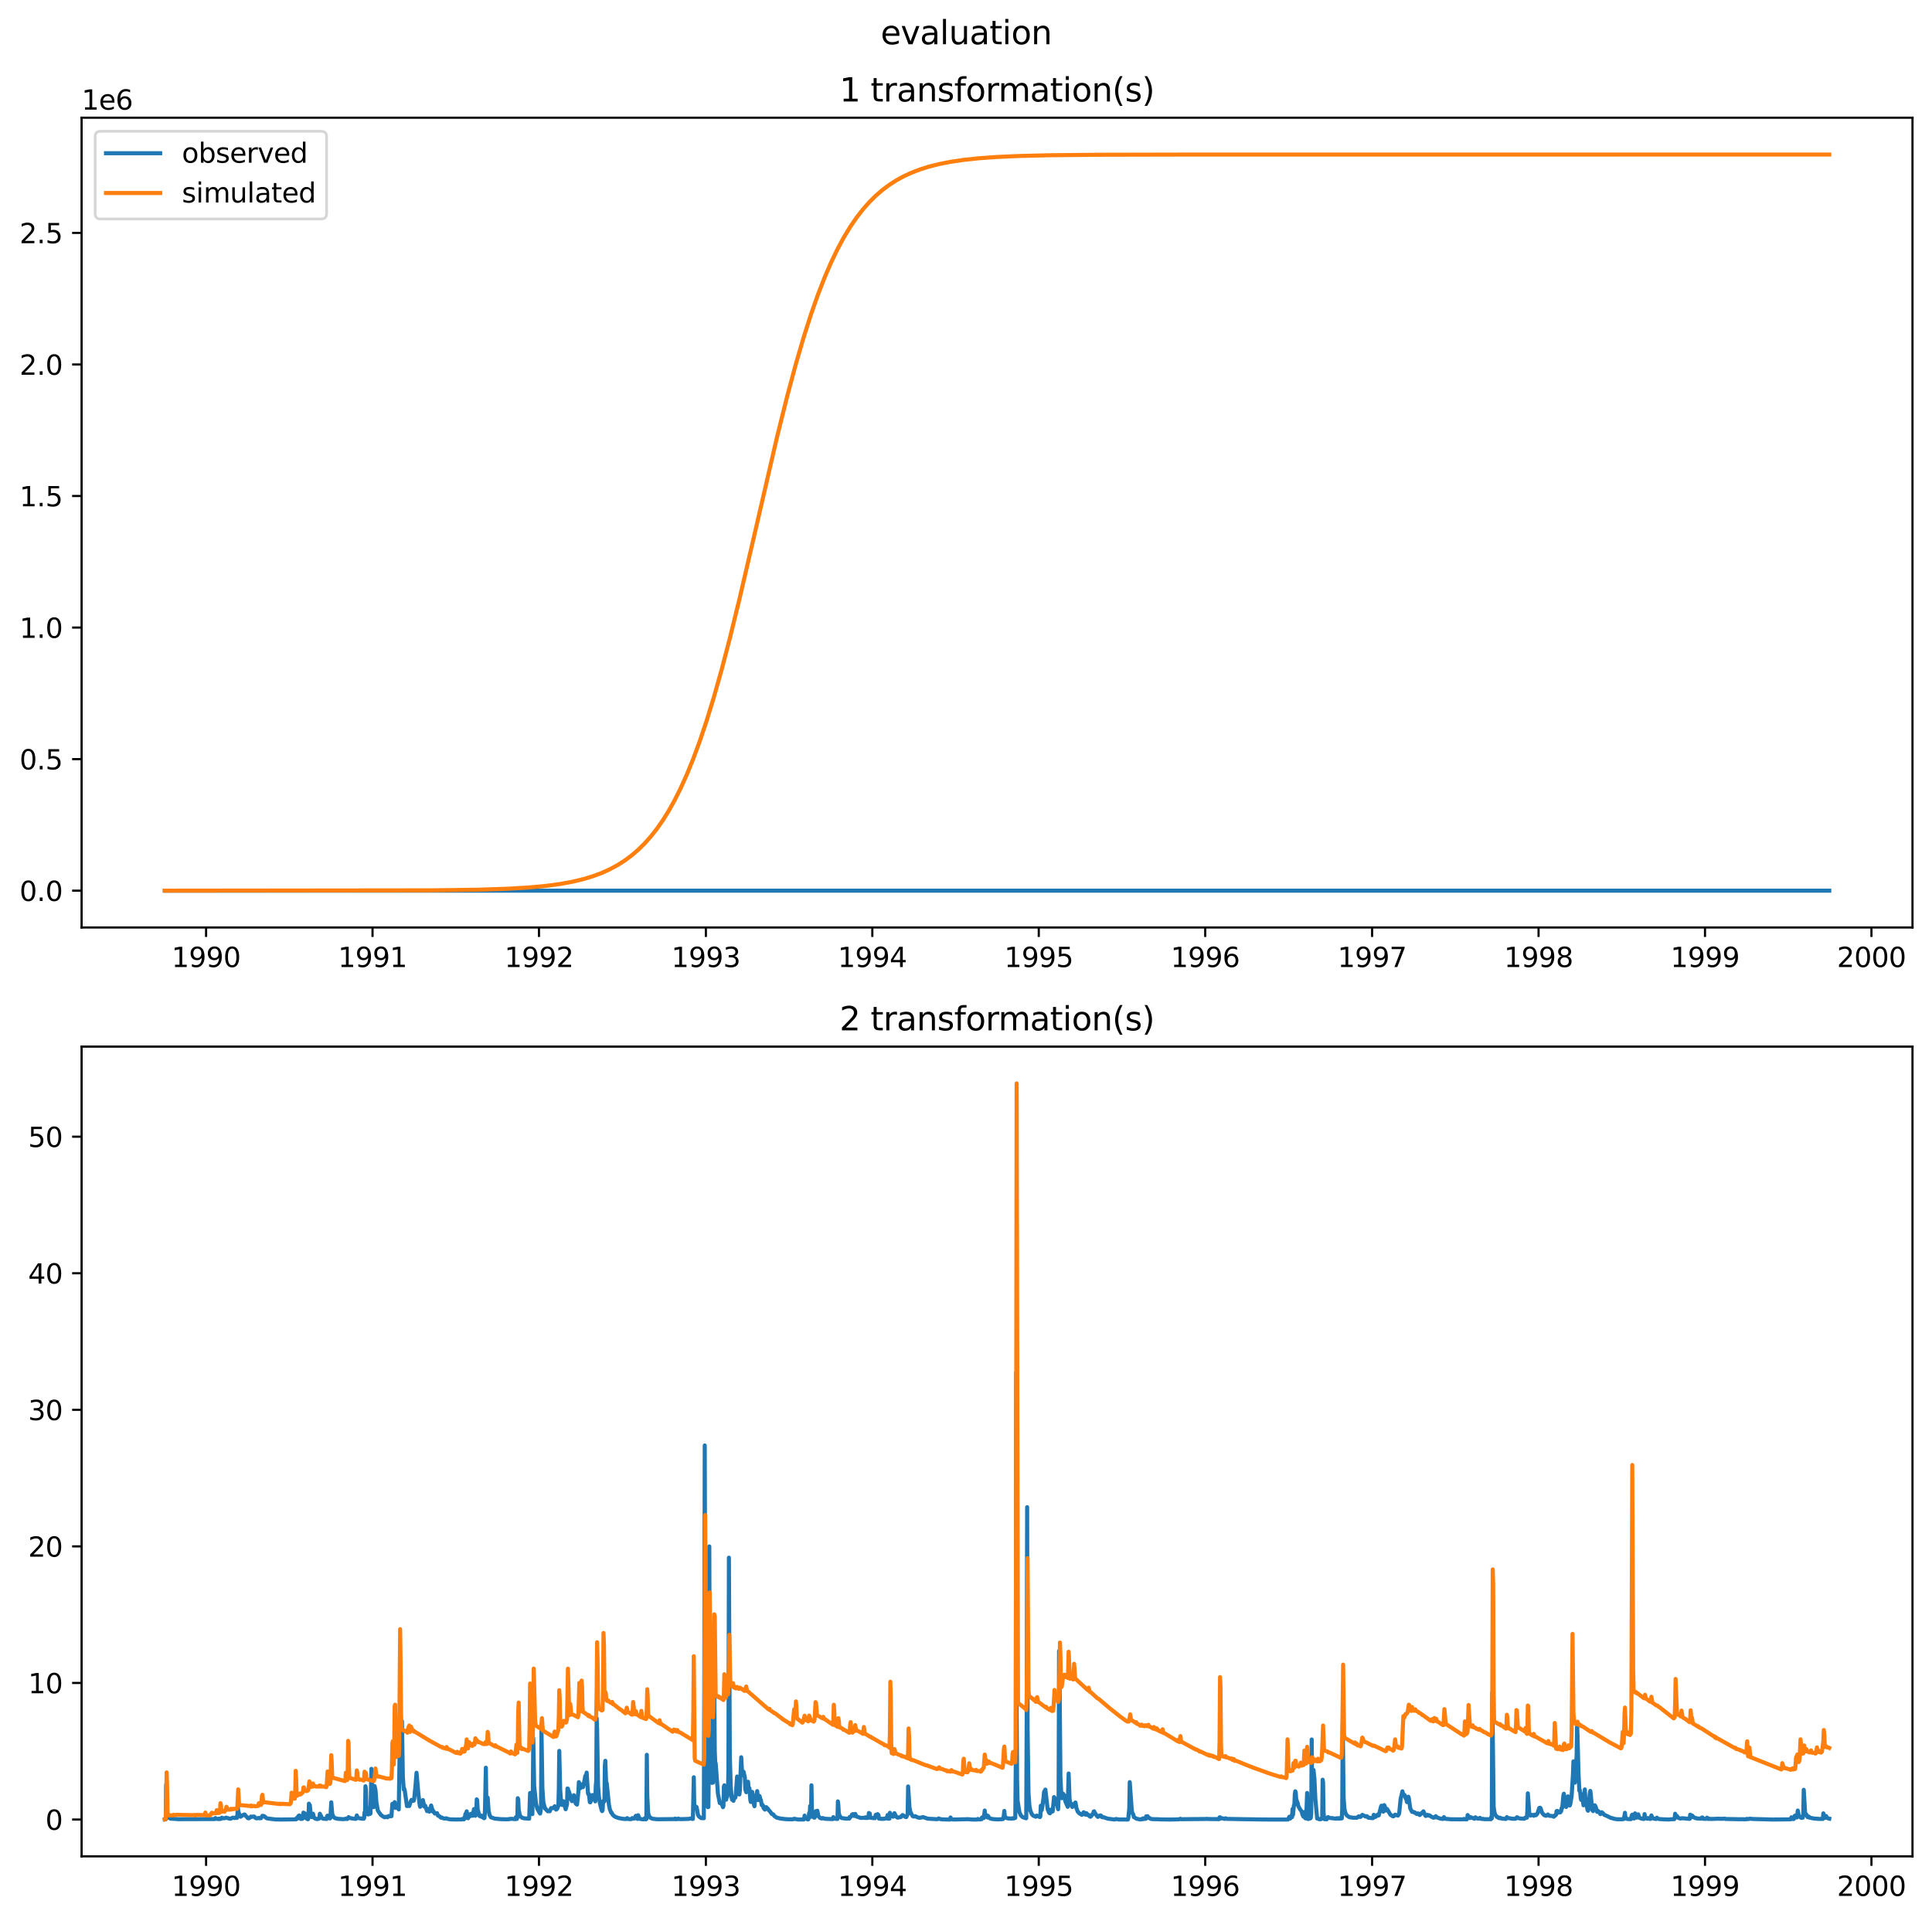 <?xml version="1.0" encoding="utf-8" standalone="no"?>
<!DOCTYPE svg PUBLIC "-//W3C//DTD SVG 1.1//EN"
  "http://www.w3.org/Graphics/SVG/1.1/DTD/svg11.dtd">
<svg xmlns:xlink="http://www.w3.org/1999/xlink" width="712.771pt" height="708.798pt" viewBox="0 0 712.771 708.798" xmlns="http://www.w3.org/2000/svg" version="1.1">
 <defs>
  <style type="text/css">*{stroke-linejoin: round; stroke-linecap: butt}</style>
 </defs>
 <g id="figure_1">
  <g id="patch_1">
   <path d="M 0 708.798 
L 712.771 708.798 
L 712.771 0 
L 0 0 
z
" style="fill: #ffffff"/>
  </g>
  <g id="axes_1">
   <g id="patch_2">
    <path d="M 30.103 342.2 
L 705.571 342.2 
L 705.571 43.44 
L 30.103 43.44 
z
" style="fill: #ffffff"/>
   </g>
   <g id="matplotlib.axis_1">
    <g id="xtick_1">
     <g id="line2d_1">
      <defs>
       <path id="m9376280cfe" d="M 0 0 
L 0 3.5 
" style="stroke: #000000; stroke-width: 0.8"/>
      </defs>
      <g>
       <use xlink:href="#m9376280cfe" x="76.032" y="342.2" style="stroke: #000000; stroke-width: 0.8"/>
      </g>
     </g>
     <g id="text_1">
      <!-- 1990 -->
      <g transform="translate(63.307 356.798) scale(0.1 -0.1)">
       <defs>
        <path id="DejaVuSans-31" d="M 794 531 
L 1825 531 
L 1825 4091 
L 703 3866 
L 703 4441 
L 1819 4666 
L 2450 4666 
L 2450 531 
L 3481 531 
L 3481 0 
L 794 0 
L 794 531 
z
" transform="scale(0.016)"/>
        <path id="DejaVuSans-39" d="M 703 97 
L 703 672 
Q 941 559 1184 500 
Q 1428 441 1663 441 
Q 2288 441 2617 861 
Q 2947 1281 2994 2138 
Q 2813 1869 2534 1725 
Q 2256 1581 1919 1581 
Q 1219 1581 811 2004 
Q 403 2428 403 3163 
Q 403 3881 828 4315 
Q 1253 4750 1959 4750 
Q 2769 4750 3195 4129 
Q 3622 3509 3622 2328 
Q 3622 1225 3098 567 
Q 2575 -91 1691 -91 
Q 1453 -91 1209 -44 
Q 966 3 703 97 
z
M 1959 2075 
Q 2384 2075 2632 2365 
Q 2881 2656 2881 3163 
Q 2881 3666 2632 3958 
Q 2384 4250 1959 4250 
Q 1534 4250 1286 3958 
Q 1038 3666 1038 3163 
Q 1038 2656 1286 2365 
Q 1534 2075 1959 2075 
z
" transform="scale(0.016)"/>
        <path id="DejaVuSans-30" d="M 2034 4250 
Q 1547 4250 1301 3770 
Q 1056 3291 1056 2328 
Q 1056 1369 1301 889 
Q 1547 409 2034 409 
Q 2525 409 2770 889 
Q 3016 1369 3016 2328 
Q 3016 3291 2770 3770 
Q 2525 4250 2034 4250 
z
M 2034 4750 
Q 2819 4750 3233 4129 
Q 3647 3509 3647 2328 
Q 3647 1150 3233 529 
Q 2819 -91 2034 -91 
Q 1250 -91 836 529 
Q 422 1150 422 2328 
Q 422 3509 836 4129 
Q 1250 4750 2034 4750 
z
" transform="scale(0.016)"/>
       </defs>
       <use xlink:href="#DejaVuSans-31"/>
       <use xlink:href="#DejaVuSans-39" x="63.623"/>
       <use xlink:href="#DejaVuSans-39" x="127.246"/>
       <use xlink:href="#DejaVuSans-30" x="190.869"/>
      </g>
     </g>
    </g>
    <g id="xtick_2">
     <g id="line2d_2">
      <g>
       <use xlink:href="#m9376280cfe" x="137.438" y="342.2" style="stroke: #000000; stroke-width: 0.8"/>
      </g>
     </g>
     <g id="text_2">
      <!-- 1991 -->
      <g transform="translate(124.713 356.798) scale(0.1 -0.1)">
       <use xlink:href="#DejaVuSans-31"/>
       <use xlink:href="#DejaVuSans-39" x="63.623"/>
       <use xlink:href="#DejaVuSans-39" x="127.246"/>
       <use xlink:href="#DejaVuSans-31" x="190.869"/>
      </g>
     </g>
    </g>
    <g id="xtick_3">
     <g id="line2d_3">
      <g>
       <use xlink:href="#m9376280cfe" x="198.844" y="342.2" style="stroke: #000000; stroke-width: 0.8"/>
      </g>
     </g>
     <g id="text_3">
      <!-- 1992 -->
      <g transform="translate(186.119 356.798) scale(0.1 -0.1)">
       <defs>
        <path id="DejaVuSans-32" d="M 1228 531 
L 3431 531 
L 3431 0 
L 469 0 
L 469 531 
Q 828 903 1448 1529 
Q 2069 2156 2228 2338 
Q 2531 2678 2651 2914 
Q 2772 3150 2772 3378 
Q 2772 3750 2511 3984 
Q 2250 4219 1831 4219 
Q 1534 4219 1204 4116 
Q 875 4013 500 3803 
L 500 4441 
Q 881 4594 1212 4672 
Q 1544 4750 1819 4750 
Q 2544 4750 2975 4387 
Q 3406 4025 3406 3419 
Q 3406 3131 3298 2873 
Q 3191 2616 2906 2266 
Q 2828 2175 2409 1742 
Q 1991 1309 1228 531 
z
" transform="scale(0.016)"/>
       </defs>
       <use xlink:href="#DejaVuSans-31"/>
       <use xlink:href="#DejaVuSans-39" x="63.623"/>
       <use xlink:href="#DejaVuSans-39" x="127.246"/>
       <use xlink:href="#DejaVuSans-32" x="190.869"/>
      </g>
     </g>
    </g>
    <g id="xtick_4">
     <g id="line2d_4">
      <g>
       <use xlink:href="#m9376280cfe" x="260.418" y="342.2" style="stroke: #000000; stroke-width: 0.8"/>
      </g>
     </g>
     <g id="text_4">
      <!-- 1993 -->
      <g transform="translate(247.693 356.798) scale(0.1 -0.1)">
       <defs>
        <path id="DejaVuSans-33" d="M 2597 2516 
Q 3050 2419 3304 2112 
Q 3559 1806 3559 1356 
Q 3559 666 3084 287 
Q 2609 -91 1734 -91 
Q 1441 -91 1130 -33 
Q 819 25 488 141 
L 488 750 
Q 750 597 1062 519 
Q 1375 441 1716 441 
Q 2309 441 2620 675 
Q 2931 909 2931 1356 
Q 2931 1769 2642 2001 
Q 2353 2234 1838 2234 
L 1294 2234 
L 1294 2753 
L 1863 2753 
Q 2328 2753 2575 2939 
Q 2822 3125 2822 3475 
Q 2822 3834 2567 4026 
Q 2313 4219 1838 4219 
Q 1578 4219 1281 4162 
Q 984 4106 628 3988 
L 628 4550 
Q 988 4650 1302 4700 
Q 1616 4750 1894 4750 
Q 2613 4750 3031 4423 
Q 3450 4097 3450 3541 
Q 3450 3153 3228 2886 
Q 3006 2619 2597 2516 
z
" transform="scale(0.016)"/>
       </defs>
       <use xlink:href="#DejaVuSans-31"/>
       <use xlink:href="#DejaVuSans-39" x="63.623"/>
       <use xlink:href="#DejaVuSans-39" x="127.246"/>
       <use xlink:href="#DejaVuSans-33" x="190.869"/>
      </g>
     </g>
    </g>
    <g id="xtick_5">
     <g id="line2d_5">
      <g>
       <use xlink:href="#m9376280cfe" x="321.825" y="342.2" style="stroke: #000000; stroke-width: 0.8"/>
      </g>
     </g>
     <g id="text_5">
      <!-- 1994 -->
      <g transform="translate(309.1 356.798) scale(0.1 -0.1)">
       <defs>
        <path id="DejaVuSans-34" d="M 2419 4116 
L 825 1625 
L 2419 1625 
L 2419 4116 
z
M 2253 4666 
L 3047 4666 
L 3047 1625 
L 3713 1625 
L 3713 1100 
L 3047 1100 
L 3047 0 
L 2419 0 
L 2419 1100 
L 313 1100 
L 313 1709 
L 2253 4666 
z
" transform="scale(0.016)"/>
       </defs>
       <use xlink:href="#DejaVuSans-31"/>
       <use xlink:href="#DejaVuSans-39" x="63.623"/>
       <use xlink:href="#DejaVuSans-39" x="127.246"/>
       <use xlink:href="#DejaVuSans-34" x="190.869"/>
      </g>
     </g>
    </g>
    <g id="xtick_6">
     <g id="line2d_6">
      <g>
       <use xlink:href="#m9376280cfe" x="383.231" y="342.2" style="stroke: #000000; stroke-width: 0.8"/>
      </g>
     </g>
     <g id="text_6">
      <!-- 1995 -->
      <g transform="translate(370.506 356.798) scale(0.1 -0.1)">
       <defs>
        <path id="DejaVuSans-35" d="M 691 4666 
L 3169 4666 
L 3169 4134 
L 1269 4134 
L 1269 2991 
Q 1406 3038 1543 3061 
Q 1681 3084 1819 3084 
Q 2600 3084 3056 2656 
Q 3513 2228 3513 1497 
Q 3513 744 3044 326 
Q 2575 -91 1722 -91 
Q 1428 -91 1123 -41 
Q 819 9 494 109 
L 494 744 
Q 775 591 1075 516 
Q 1375 441 1709 441 
Q 2250 441 2565 725 
Q 2881 1009 2881 1497 
Q 2881 1984 2565 2268 
Q 2250 2553 1709 2553 
Q 1456 2553 1204 2497 
Q 953 2441 691 2322 
L 691 4666 
z
" transform="scale(0.016)"/>
       </defs>
       <use xlink:href="#DejaVuSans-31"/>
       <use xlink:href="#DejaVuSans-39" x="63.623"/>
       <use xlink:href="#DejaVuSans-39" x="127.246"/>
       <use xlink:href="#DejaVuSans-35" x="190.869"/>
      </g>
     </g>
    </g>
    <g id="xtick_7">
     <g id="line2d_7">
      <g>
       <use xlink:href="#m9376280cfe" x="444.637" y="342.2" style="stroke: #000000; stroke-width: 0.8"/>
      </g>
     </g>
     <g id="text_7">
      <!-- 1996 -->
      <g transform="translate(431.912 356.798) scale(0.1 -0.1)">
       <defs>
        <path id="DejaVuSans-36" d="M 2113 2584 
Q 1688 2584 1439 2293 
Q 1191 2003 1191 1497 
Q 1191 994 1439 701 
Q 1688 409 2113 409 
Q 2538 409 2786 701 
Q 3034 994 3034 1497 
Q 3034 2003 2786 2293 
Q 2538 2584 2113 2584 
z
M 3366 4563 
L 3366 3988 
Q 3128 4100 2886 4159 
Q 2644 4219 2406 4219 
Q 1781 4219 1451 3797 
Q 1122 3375 1075 2522 
Q 1259 2794 1537 2939 
Q 1816 3084 2150 3084 
Q 2853 3084 3261 2657 
Q 3669 2231 3669 1497 
Q 3669 778 3244 343 
Q 2819 -91 2113 -91 
Q 1303 -91 875 529 
Q 447 1150 447 2328 
Q 447 3434 972 4092 
Q 1497 4750 2381 4750 
Q 2619 4750 2861 4703 
Q 3103 4656 3366 4563 
z
" transform="scale(0.016)"/>
       </defs>
       <use xlink:href="#DejaVuSans-31"/>
       <use xlink:href="#DejaVuSans-39" x="63.623"/>
       <use xlink:href="#DejaVuSans-39" x="127.246"/>
       <use xlink:href="#DejaVuSans-36" x="190.869"/>
      </g>
     </g>
    </g>
    <g id="xtick_8">
     <g id="line2d_8">
      <g>
       <use xlink:href="#m9376280cfe" x="506.211" y="342.2" style="stroke: #000000; stroke-width: 0.8"/>
      </g>
     </g>
     <g id="text_8">
      <!-- 1997 -->
      <g transform="translate(493.486 356.798) scale(0.1 -0.1)">
       <defs>
        <path id="DejaVuSans-37" d="M 525 4666 
L 3525 4666 
L 3525 4397 
L 1831 0 
L 1172 0 
L 2766 4134 
L 525 4134 
L 525 4666 
z
" transform="scale(0.016)"/>
       </defs>
       <use xlink:href="#DejaVuSans-31"/>
       <use xlink:href="#DejaVuSans-39" x="63.623"/>
       <use xlink:href="#DejaVuSans-39" x="127.246"/>
       <use xlink:href="#DejaVuSans-37" x="190.869"/>
      </g>
     </g>
    </g>
    <g id="xtick_9">
     <g id="line2d_9">
      <g>
       <use xlink:href="#m9376280cfe" x="567.618" y="342.2" style="stroke: #000000; stroke-width: 0.8"/>
      </g>
     </g>
     <g id="text_9">
      <!-- 1998 -->
      <g transform="translate(554.893 356.798) scale(0.1 -0.1)">
       <defs>
        <path id="DejaVuSans-38" d="M 2034 2216 
Q 1584 2216 1326 1975 
Q 1069 1734 1069 1313 
Q 1069 891 1326 650 
Q 1584 409 2034 409 
Q 2484 409 2743 651 
Q 3003 894 3003 1313 
Q 3003 1734 2745 1975 
Q 2488 2216 2034 2216 
z
M 1403 2484 
Q 997 2584 770 2862 
Q 544 3141 544 3541 
Q 544 4100 942 4425 
Q 1341 4750 2034 4750 
Q 2731 4750 3128 4425 
Q 3525 4100 3525 3541 
Q 3525 3141 3298 2862 
Q 3072 2584 2669 2484 
Q 3125 2378 3379 2068 
Q 3634 1759 3634 1313 
Q 3634 634 3220 271 
Q 2806 -91 2034 -91 
Q 1263 -91 848 271 
Q 434 634 434 1313 
Q 434 1759 690 2068 
Q 947 2378 1403 2484 
z
M 1172 3481 
Q 1172 3119 1398 2916 
Q 1625 2713 2034 2713 
Q 2441 2713 2670 2916 
Q 2900 3119 2900 3481 
Q 2900 3844 2670 4047 
Q 2441 4250 2034 4250 
Q 1625 4250 1398 4047 
Q 1172 3844 1172 3481 
z
" transform="scale(0.016)"/>
       </defs>
       <use xlink:href="#DejaVuSans-31"/>
       <use xlink:href="#DejaVuSans-39" x="63.623"/>
       <use xlink:href="#DejaVuSans-39" x="127.246"/>
       <use xlink:href="#DejaVuSans-38" x="190.869"/>
      </g>
     </g>
    </g>
    <g id="xtick_10">
     <g id="line2d_10">
      <g>
       <use xlink:href="#m9376280cfe" x="629.024" y="342.2" style="stroke: #000000; stroke-width: 0.8"/>
      </g>
     </g>
     <g id="text_10">
      <!-- 1999 -->
      <g transform="translate(616.299 356.798) scale(0.1 -0.1)">
       <use xlink:href="#DejaVuSans-31"/>
       <use xlink:href="#DejaVuSans-39" x="63.623"/>
       <use xlink:href="#DejaVuSans-39" x="127.246"/>
       <use xlink:href="#DejaVuSans-39" x="190.869"/>
      </g>
     </g>
    </g>
    <g id="xtick_11">
     <g id="line2d_11">
      <g>
       <use xlink:href="#m9376280cfe" x="690.43" y="342.2" style="stroke: #000000; stroke-width: 0.8"/>
      </g>
     </g>
     <g id="text_11">
      <!-- 2000 -->
      <g transform="translate(677.705 356.798) scale(0.1 -0.1)">
       <use xlink:href="#DejaVuSans-32"/>
       <use xlink:href="#DejaVuSans-30" x="63.623"/>
       <use xlink:href="#DejaVuSans-30" x="127.246"/>
       <use xlink:href="#DejaVuSans-30" x="190.869"/>
      </g>
     </g>
    </g>
   </g>
   <g id="matplotlib.axis_2">
    <g id="ytick_1">
     <g id="line2d_12">
      <defs>
       <path id="m2ae979f201" d="M 0 0 
L -3.5 0 
" style="stroke: #000000; stroke-width: 0.8"/>
      </defs>
      <g>
       <use xlink:href="#m2ae979f201" x="30.103" y="328.62" style="stroke: #000000; stroke-width: 0.8"/>
      </g>
     </g>
     <g id="text_12">
      <!-- 0.0 -->
      <g transform="translate(7.2 332.419) scale(0.1 -0.1)">
       <defs>
        <path id="DejaVuSans-2e" d="M 684 794 
L 1344 794 
L 1344 0 
L 684 0 
L 684 794 
z
" transform="scale(0.016)"/>
       </defs>
       <use xlink:href="#DejaVuSans-30"/>
       <use xlink:href="#DejaVuSans-2e" x="63.623"/>
       <use xlink:href="#DejaVuSans-30" x="95.41"/>
      </g>
     </g>
    </g>
    <g id="ytick_2">
     <g id="line2d_13">
      <g>
       <use xlink:href="#m2ae979f201" x="30.103" y="280.083" style="stroke: #000000; stroke-width: 0.8"/>
      </g>
     </g>
     <g id="text_13">
      <!-- 0.5 -->
      <g transform="translate(7.2 283.882) scale(0.1 -0.1)">
       <use xlink:href="#DejaVuSans-30"/>
       <use xlink:href="#DejaVuSans-2e" x="63.623"/>
       <use xlink:href="#DejaVuSans-35" x="95.41"/>
      </g>
     </g>
    </g>
    <g id="ytick_3">
     <g id="line2d_14">
      <g>
       <use xlink:href="#m2ae979f201" x="30.103" y="231.546" style="stroke: #000000; stroke-width: 0.8"/>
      </g>
     </g>
     <g id="text_14">
      <!-- 1.0 -->
      <g transform="translate(7.2 235.345) scale(0.1 -0.1)">
       <use xlink:href="#DejaVuSans-31"/>
       <use xlink:href="#DejaVuSans-2e" x="63.623"/>
       <use xlink:href="#DejaVuSans-30" x="95.41"/>
      </g>
     </g>
    </g>
    <g id="ytick_4">
     <g id="line2d_15">
      <g>
       <use xlink:href="#m2ae979f201" x="30.103" y="183.009" style="stroke: #000000; stroke-width: 0.8"/>
      </g>
     </g>
     <g id="text_15">
      <!-- 1.5 -->
      <g transform="translate(7.2 186.808) scale(0.1 -0.1)">
       <use xlink:href="#DejaVuSans-31"/>
       <use xlink:href="#DejaVuSans-2e" x="63.623"/>
       <use xlink:href="#DejaVuSans-35" x="95.41"/>
      </g>
     </g>
    </g>
    <g id="ytick_5">
     <g id="line2d_16">
      <g>
       <use xlink:href="#m2ae979f201" x="30.103" y="134.471" style="stroke: #000000; stroke-width: 0.8"/>
      </g>
     </g>
     <g id="text_16">
      <!-- 2.0 -->
      <g transform="translate(7.2 138.271) scale(0.1 -0.1)">
       <use xlink:href="#DejaVuSans-32"/>
       <use xlink:href="#DejaVuSans-2e" x="63.623"/>
       <use xlink:href="#DejaVuSans-30" x="95.41"/>
      </g>
     </g>
    </g>
    <g id="ytick_6">
     <g id="line2d_17">
      <g>
       <use xlink:href="#m2ae979f201" x="30.103" y="85.934" style="stroke: #000000; stroke-width: 0.8"/>
      </g>
     </g>
     <g id="text_17">
      <!-- 2.5 -->
      <g transform="translate(7.2 89.733) scale(0.1 -0.1)">
       <use xlink:href="#DejaVuSans-32"/>
       <use xlink:href="#DejaVuSans-2e" x="63.623"/>
       <use xlink:href="#DejaVuSans-35" x="95.41"/>
      </g>
     </g>
    </g>
    <g id="text_18">
     <!-- 1e6 -->
     <g transform="translate(30.103 40.44) scale(0.1 -0.1)">
      <defs>
       <path id="DejaVuSans-65" d="M 3597 1894 
L 3597 1613 
L 953 1613 
Q 991 1019 1311 708 
Q 1631 397 2203 397 
Q 2534 397 2845 478 
Q 3156 559 3463 722 
L 3463 178 
Q 3153 47 2828 -22 
Q 2503 -91 2169 -91 
Q 1331 -91 842 396 
Q 353 884 353 1716 
Q 353 2575 817 3079 
Q 1281 3584 2069 3584 
Q 2775 3584 3186 3129 
Q 3597 2675 3597 1894 
z
M 3022 2063 
Q 3016 2534 2758 2815 
Q 2500 3097 2075 3097 
Q 1594 3097 1305 2825 
Q 1016 2553 972 2059 
L 3022 2063 
z
" transform="scale(0.016)"/>
      </defs>
      <use xlink:href="#DejaVuSans-31"/>
      <use xlink:href="#DejaVuSans-65" x="63.623"/>
      <use xlink:href="#DejaVuSans-36" x="125.146"/>
     </g>
    </g>
   </g>
   <g id="line2d_18">
    <path d="M 60.806 328.62 
L 674.868 328.62 
L 674.868 328.62 
" clip-path="url(#pc174637b28)" style="fill: none; stroke: #1f77b4; stroke-width: 1.5; stroke-linecap: square"/>
   </g>
   <g id="line2d_19">
    <path d="M 60.806 328.62 
L 158.551 328.509 
L 176.216 328.272 
L 187.152 327.916 
L 195.059 327.449 
L 201.452 326.855 
L 206.667 326.154 
L 211.209 325.323 
L 215.247 324.357 
L 218.78 323.285 
L 221.976 322.092 
L 225.005 320.723 
L 227.865 319.177 
L 230.556 317.458 
L 233.08 315.577 
L 235.435 313.553 
L 237.791 311.237 
L 240.146 308.592 
L 242.333 305.809 
L 244.52 302.68 
L 246.707 299.172 
L 248.894 295.254 
L 251.081 290.895 
L 253.437 285.679 
L 255.792 279.89 
L 258.147 273.51 
L 260.671 266.006 
L 263.363 257.243 
L 266.223 247.111 
L 269.251 235.54 
L 272.784 221.128 
L 277.494 200.887 
L 286.747 160.934 
L 290.449 146.088 
L 293.645 134.197 
L 296.505 124.413 
L 299.197 115.995 
L 301.72 108.819 
L 304.244 102.329 
L 306.599 96.875 
L 308.955 91.976 
L 311.31 87.599 
L 313.665 83.709 
L 316.02 80.266 
L 318.376 77.231 
L 320.731 74.564 
L 323.086 72.227 
L 325.61 70.051 
L 328.133 68.172 
L 330.657 66.554 
L 333.349 65.078 
L 336.209 63.753 
L 339.405 62.523 
L 342.77 61.466 
L 346.471 60.534 
L 350.677 59.707 
L 355.388 59.008 
L 360.939 58.412 
L 367.669 57.924 
L 376.081 57.547 
L 387.521 57.273 
L 404.681 57.104 
L 439.338 57.03 
L 654.68 57.021 
L 674.868 57.021 
L 674.868 57.021 
" clip-path="url(#pc174637b28)" style="fill: none; stroke: #ff7f0e; stroke-width: 1.5; stroke-linecap: square"/>
   </g>
   <g id="patch_3">
    <path d="M 30.103 342.2 
L 30.103 43.44 
" style="fill: none; stroke: #000000; stroke-width: 0.8; stroke-linejoin: miter; stroke-linecap: square"/>
   </g>
   <g id="patch_4">
    <path d="M 705.571 342.2 
L 705.571 43.44 
" style="fill: none; stroke: #000000; stroke-width: 0.8; stroke-linejoin: miter; stroke-linecap: square"/>
   </g>
   <g id="patch_5">
    <path d="M 30.103 342.2 
L 705.571 342.2 
" style="fill: none; stroke: #000000; stroke-width: 0.8; stroke-linejoin: miter; stroke-linecap: square"/>
   </g>
   <g id="patch_6">
    <path d="M 30.103 43.44 
L 705.571 43.44 
" style="fill: none; stroke: #000000; stroke-width: 0.8; stroke-linejoin: miter; stroke-linecap: square"/>
   </g>
   <g id="text_19">
    <!-- 1 transformation(s) -->
    <g transform="translate(309.722 37.44) scale(0.12 -0.12)">
     <defs>
      <path id="DejaVuSans-20" transform="scale(0.016)"/>
      <path id="DejaVuSans-74" d="M 1172 4494 
L 1172 3500 
L 2356 3500 
L 2356 3053 
L 1172 3053 
L 1172 1153 
Q 1172 725 1289 603 
Q 1406 481 1766 481 
L 2356 481 
L 2356 0 
L 1766 0 
Q 1100 0 847 248 
Q 594 497 594 1153 
L 594 3053 
L 172 3053 
L 172 3500 
L 594 3500 
L 594 4494 
L 1172 4494 
z
" transform="scale(0.016)"/>
      <path id="DejaVuSans-72" d="M 2631 2963 
Q 2534 3019 2420 3045 
Q 2306 3072 2169 3072 
Q 1681 3072 1420 2755 
Q 1159 2438 1159 1844 
L 1159 0 
L 581 0 
L 581 3500 
L 1159 3500 
L 1159 2956 
Q 1341 3275 1631 3429 
Q 1922 3584 2338 3584 
Q 2397 3584 2469 3576 
Q 2541 3569 2628 3553 
L 2631 2963 
z
" transform="scale(0.016)"/>
      <path id="DejaVuSans-61" d="M 2194 1759 
Q 1497 1759 1228 1600 
Q 959 1441 959 1056 
Q 959 750 1161 570 
Q 1363 391 1709 391 
Q 2188 391 2477 730 
Q 2766 1069 2766 1631 
L 2766 1759 
L 2194 1759 
z
M 3341 1997 
L 3341 0 
L 2766 0 
L 2766 531 
Q 2569 213 2275 61 
Q 1981 -91 1556 -91 
Q 1019 -91 701 211 
Q 384 513 384 1019 
Q 384 1609 779 1909 
Q 1175 2209 1959 2209 
L 2766 2209 
L 2766 2266 
Q 2766 2663 2505 2880 
Q 2244 3097 1772 3097 
Q 1472 3097 1187 3025 
Q 903 2953 641 2809 
L 641 3341 
Q 956 3463 1253 3523 
Q 1550 3584 1831 3584 
Q 2591 3584 2966 3190 
Q 3341 2797 3341 1997 
z
" transform="scale(0.016)"/>
      <path id="DejaVuSans-6e" d="M 3513 2113 
L 3513 0 
L 2938 0 
L 2938 2094 
Q 2938 2591 2744 2837 
Q 2550 3084 2163 3084 
Q 1697 3084 1428 2787 
Q 1159 2491 1159 1978 
L 1159 0 
L 581 0 
L 581 3500 
L 1159 3500 
L 1159 2956 
Q 1366 3272 1645 3428 
Q 1925 3584 2291 3584 
Q 2894 3584 3203 3211 
Q 3513 2838 3513 2113 
z
" transform="scale(0.016)"/>
      <path id="DejaVuSans-73" d="M 2834 3397 
L 2834 2853 
Q 2591 2978 2328 3040 
Q 2066 3103 1784 3103 
Q 1356 3103 1142 2972 
Q 928 2841 928 2578 
Q 928 2378 1081 2264 
Q 1234 2150 1697 2047 
L 1894 2003 
Q 2506 1872 2764 1633 
Q 3022 1394 3022 966 
Q 3022 478 2636 193 
Q 2250 -91 1575 -91 
Q 1294 -91 989 -36 
Q 684 19 347 128 
L 347 722 
Q 666 556 975 473 
Q 1284 391 1588 391 
Q 1994 391 2212 530 
Q 2431 669 2431 922 
Q 2431 1156 2273 1281 
Q 2116 1406 1581 1522 
L 1381 1569 
Q 847 1681 609 1914 
Q 372 2147 372 2553 
Q 372 3047 722 3315 
Q 1072 3584 1716 3584 
Q 2034 3584 2315 3537 
Q 2597 3491 2834 3397 
z
" transform="scale(0.016)"/>
      <path id="DejaVuSans-66" d="M 2375 4863 
L 2375 4384 
L 1825 4384 
Q 1516 4384 1395 4259 
Q 1275 4134 1275 3809 
L 1275 3500 
L 2222 3500 
L 2222 3053 
L 1275 3053 
L 1275 0 
L 697 0 
L 697 3053 
L 147 3053 
L 147 3500 
L 697 3500 
L 697 3744 
Q 697 4328 969 4595 
Q 1241 4863 1831 4863 
L 2375 4863 
z
" transform="scale(0.016)"/>
      <path id="DejaVuSans-6f" d="M 1959 3097 
Q 1497 3097 1228 2736 
Q 959 2375 959 1747 
Q 959 1119 1226 758 
Q 1494 397 1959 397 
Q 2419 397 2687 759 
Q 2956 1122 2956 1747 
Q 2956 2369 2687 2733 
Q 2419 3097 1959 3097 
z
M 1959 3584 
Q 2709 3584 3137 3096 
Q 3566 2609 3566 1747 
Q 3566 888 3137 398 
Q 2709 -91 1959 -91 
Q 1206 -91 779 398 
Q 353 888 353 1747 
Q 353 2609 779 3096 
Q 1206 3584 1959 3584 
z
" transform="scale(0.016)"/>
      <path id="DejaVuSans-6d" d="M 3328 2828 
Q 3544 3216 3844 3400 
Q 4144 3584 4550 3584 
Q 5097 3584 5394 3201 
Q 5691 2819 5691 2113 
L 5691 0 
L 5113 0 
L 5113 2094 
Q 5113 2597 4934 2840 
Q 4756 3084 4391 3084 
Q 3944 3084 3684 2787 
Q 3425 2491 3425 1978 
L 3425 0 
L 2847 0 
L 2847 2094 
Q 2847 2600 2669 2842 
Q 2491 3084 2119 3084 
Q 1678 3084 1418 2786 
Q 1159 2488 1159 1978 
L 1159 0 
L 581 0 
L 581 3500 
L 1159 3500 
L 1159 2956 
Q 1356 3278 1631 3431 
Q 1906 3584 2284 3584 
Q 2666 3584 2933 3390 
Q 3200 3197 3328 2828 
z
" transform="scale(0.016)"/>
      <path id="DejaVuSans-69" d="M 603 3500 
L 1178 3500 
L 1178 0 
L 603 0 
L 603 3500 
z
M 603 4863 
L 1178 4863 
L 1178 4134 
L 603 4134 
L 603 4863 
z
" transform="scale(0.016)"/>
      <path id="DejaVuSans-28" d="M 1984 4856 
Q 1566 4138 1362 3434 
Q 1159 2731 1159 2009 
Q 1159 1288 1364 580 
Q 1569 -128 1984 -844 
L 1484 -844 
Q 1016 -109 783 600 
Q 550 1309 550 2009 
Q 550 2706 781 3412 
Q 1013 4119 1484 4856 
L 1984 4856 
z
" transform="scale(0.016)"/>
      <path id="DejaVuSans-29" d="M 513 4856 
L 1013 4856 
Q 1481 4119 1714 3412 
Q 1947 2706 1947 2009 
Q 1947 1309 1714 600 
Q 1481 -109 1013 -844 
L 513 -844 
Q 928 -128 1133 580 
Q 1338 1288 1338 2009 
Q 1338 2731 1133 3434 
Q 928 4138 513 4856 
z
" transform="scale(0.016)"/>
     </defs>
     <use xlink:href="#DejaVuSans-31"/>
     <use xlink:href="#DejaVuSans-20" x="63.623"/>
     <use xlink:href="#DejaVuSans-74" x="95.41"/>
     <use xlink:href="#DejaVuSans-72" x="134.619"/>
     <use xlink:href="#DejaVuSans-61" x="175.732"/>
     <use xlink:href="#DejaVuSans-6e" x="237.012"/>
     <use xlink:href="#DejaVuSans-73" x="300.391"/>
     <use xlink:href="#DejaVuSans-66" x="352.49"/>
     <use xlink:href="#DejaVuSans-6f" x="387.695"/>
     <use xlink:href="#DejaVuSans-72" x="448.877"/>
     <use xlink:href="#DejaVuSans-6d" x="488.24"/>
     <use xlink:href="#DejaVuSans-61" x="585.652"/>
     <use xlink:href="#DejaVuSans-74" x="646.932"/>
     <use xlink:href="#DejaVuSans-69" x="686.141"/>
     <use xlink:href="#DejaVuSans-6f" x="713.924"/>
     <use xlink:href="#DejaVuSans-6e" x="775.105"/>
     <use xlink:href="#DejaVuSans-28" x="838.484"/>
     <use xlink:href="#DejaVuSans-73" x="877.498"/>
     <use xlink:href="#DejaVuSans-29" x="929.598"/>
    </g>
   </g>
   <g id="legend_1">
    <g id="patch_7">
     <path d="M 37.103 80.796 
L 118.497 80.796 
Q 120.497 80.796 120.497 78.796 
L 120.497 50.44 
Q 120.497 48.44 118.497 48.44 
L 37.103 48.44 
Q 35.103 48.44 35.103 50.44 
L 35.103 78.796 
Q 35.103 80.796 37.103 80.796 
z
" style="fill: #ffffff; opacity: 0.8; stroke: #cccccc; stroke-linejoin: miter"/>
    </g>
    <g id="line2d_20">
     <path d="M 39.103 56.538 
L 49.103 56.538 
L 59.103 56.538 
" style="fill: none; stroke: #1f77b4; stroke-width: 1.5; stroke-linecap: square"/>
    </g>
    <g id="text_20">
     <!-- observed -->
     <g transform="translate(67.103 60.038) scale(0.1 -0.1)">
      <defs>
       <path id="DejaVuSans-62" d="M 3116 1747 
Q 3116 2381 2855 2742 
Q 2594 3103 2138 3103 
Q 1681 3103 1420 2742 
Q 1159 2381 1159 1747 
Q 1159 1113 1420 752 
Q 1681 391 2138 391 
Q 2594 391 2855 752 
Q 3116 1113 3116 1747 
z
M 1159 2969 
Q 1341 3281 1617 3432 
Q 1894 3584 2278 3584 
Q 2916 3584 3314 3078 
Q 3713 2572 3713 1747 
Q 3713 922 3314 415 
Q 2916 -91 2278 -91 
Q 1894 -91 1617 61 
Q 1341 213 1159 525 
L 1159 0 
L 581 0 
L 581 4863 
L 1159 4863 
L 1159 2969 
z
" transform="scale(0.016)"/>
       <path id="DejaVuSans-76" d="M 191 3500 
L 800 3500 
L 1894 563 
L 2988 3500 
L 3597 3500 
L 2284 0 
L 1503 0 
L 191 3500 
z
" transform="scale(0.016)"/>
       <path id="DejaVuSans-64" d="M 2906 2969 
L 2906 4863 
L 3481 4863 
L 3481 0 
L 2906 0 
L 2906 525 
Q 2725 213 2448 61 
Q 2172 -91 1784 -91 
Q 1150 -91 751 415 
Q 353 922 353 1747 
Q 353 2572 751 3078 
Q 1150 3584 1784 3584 
Q 2172 3584 2448 3432 
Q 2725 3281 2906 2969 
z
M 947 1747 
Q 947 1113 1208 752 
Q 1469 391 1925 391 
Q 2381 391 2643 752 
Q 2906 1113 2906 1747 
Q 2906 2381 2643 2742 
Q 2381 3103 1925 3103 
Q 1469 3103 1208 2742 
Q 947 2381 947 1747 
z
" transform="scale(0.016)"/>
      </defs>
      <use xlink:href="#DejaVuSans-6f"/>
      <use xlink:href="#DejaVuSans-62" x="61.182"/>
      <use xlink:href="#DejaVuSans-73" x="124.658"/>
      <use xlink:href="#DejaVuSans-65" x="176.758"/>
      <use xlink:href="#DejaVuSans-72" x="238.281"/>
      <use xlink:href="#DejaVuSans-76" x="279.395"/>
      <use xlink:href="#DejaVuSans-65" x="338.574"/>
      <use xlink:href="#DejaVuSans-64" x="400.098"/>
     </g>
    </g>
    <g id="line2d_21">
     <path d="M 39.103 71.217 
L 49.103 71.217 
L 59.103 71.217 
" style="fill: none; stroke: #ff7f0e; stroke-width: 1.5; stroke-linecap: square"/>
    </g>
    <g id="text_21">
     <!-- simulated -->
     <g transform="translate(67.103 74.717) scale(0.1 -0.1)">
      <defs>
       <path id="DejaVuSans-75" d="M 544 1381 
L 544 3500 
L 1119 3500 
L 1119 1403 
Q 1119 906 1312 657 
Q 1506 409 1894 409 
Q 2359 409 2629 706 
Q 2900 1003 2900 1516 
L 2900 3500 
L 3475 3500 
L 3475 0 
L 2900 0 
L 2900 538 
Q 2691 219 2414 64 
Q 2138 -91 1772 -91 
Q 1169 -91 856 284 
Q 544 659 544 1381 
z
M 1991 3584 
L 1991 3584 
z
" transform="scale(0.016)"/>
       <path id="DejaVuSans-6c" d="M 603 4863 
L 1178 4863 
L 1178 0 
L 603 0 
L 603 4863 
z
" transform="scale(0.016)"/>
      </defs>
      <use xlink:href="#DejaVuSans-73"/>
      <use xlink:href="#DejaVuSans-69" x="52.1"/>
      <use xlink:href="#DejaVuSans-6d" x="79.883"/>
      <use xlink:href="#DejaVuSans-75" x="177.295"/>
      <use xlink:href="#DejaVuSans-6c" x="240.674"/>
      <use xlink:href="#DejaVuSans-61" x="268.457"/>
      <use xlink:href="#DejaVuSans-74" x="329.736"/>
      <use xlink:href="#DejaVuSans-65" x="368.945"/>
      <use xlink:href="#DejaVuSans-64" x="430.469"/>
     </g>
    </g>
   </g>
  </g>
  <g id="axes_2">
   <g id="patch_8">
    <path d="M 30.103 684.92 
L 705.571 684.92 
L 705.571 386.16 
L 30.103 386.16 
z
" style="fill: #ffffff"/>
   </g>
   <g id="matplotlib.axis_3">
    <g id="xtick_12">
     <g id="line2d_22">
      <g>
       <use xlink:href="#m9376280cfe" x="76.032" y="684.92" style="stroke: #000000; stroke-width: 0.8"/>
      </g>
     </g>
     <g id="text_22">
      <!-- 1990 -->
      <g transform="translate(63.307 699.518) scale(0.1 -0.1)">
       <use xlink:href="#DejaVuSans-31"/>
       <use xlink:href="#DejaVuSans-39" x="63.623"/>
       <use xlink:href="#DejaVuSans-39" x="127.246"/>
       <use xlink:href="#DejaVuSans-30" x="190.869"/>
      </g>
     </g>
    </g>
    <g id="xtick_13">
     <g id="line2d_23">
      <g>
       <use xlink:href="#m9376280cfe" x="137.438" y="684.92" style="stroke: #000000; stroke-width: 0.8"/>
      </g>
     </g>
     <g id="text_23">
      <!-- 1991 -->
      <g transform="translate(124.713 699.518) scale(0.1 -0.1)">
       <use xlink:href="#DejaVuSans-31"/>
       <use xlink:href="#DejaVuSans-39" x="63.623"/>
       <use xlink:href="#DejaVuSans-39" x="127.246"/>
       <use xlink:href="#DejaVuSans-31" x="190.869"/>
      </g>
     </g>
    </g>
    <g id="xtick_14">
     <g id="line2d_24">
      <g>
       <use xlink:href="#m9376280cfe" x="198.844" y="684.92" style="stroke: #000000; stroke-width: 0.8"/>
      </g>
     </g>
     <g id="text_24">
      <!-- 1992 -->
      <g transform="translate(186.119 699.518) scale(0.1 -0.1)">
       <use xlink:href="#DejaVuSans-31"/>
       <use xlink:href="#DejaVuSans-39" x="63.623"/>
       <use xlink:href="#DejaVuSans-39" x="127.246"/>
       <use xlink:href="#DejaVuSans-32" x="190.869"/>
      </g>
     </g>
    </g>
    <g id="xtick_15">
     <g id="line2d_25">
      <g>
       <use xlink:href="#m9376280cfe" x="260.418" y="684.92" style="stroke: #000000; stroke-width: 0.8"/>
      </g>
     </g>
     <g id="text_25">
      <!-- 1993 -->
      <g transform="translate(247.693 699.518) scale(0.1 -0.1)">
       <use xlink:href="#DejaVuSans-31"/>
       <use xlink:href="#DejaVuSans-39" x="63.623"/>
       <use xlink:href="#DejaVuSans-39" x="127.246"/>
       <use xlink:href="#DejaVuSans-33" x="190.869"/>
      </g>
     </g>
    </g>
    <g id="xtick_16">
     <g id="line2d_26">
      <g>
       <use xlink:href="#m9376280cfe" x="321.825" y="684.92" style="stroke: #000000; stroke-width: 0.8"/>
      </g>
     </g>
     <g id="text_26">
      <!-- 1994 -->
      <g transform="translate(309.1 699.518) scale(0.1 -0.1)">
       <use xlink:href="#DejaVuSans-31"/>
       <use xlink:href="#DejaVuSans-39" x="63.623"/>
       <use xlink:href="#DejaVuSans-39" x="127.246"/>
       <use xlink:href="#DejaVuSans-34" x="190.869"/>
      </g>
     </g>
    </g>
    <g id="xtick_17">
     <g id="line2d_27">
      <g>
       <use xlink:href="#m9376280cfe" x="383.231" y="684.92" style="stroke: #000000; stroke-width: 0.8"/>
      </g>
     </g>
     <g id="text_27">
      <!-- 1995 -->
      <g transform="translate(370.506 699.518) scale(0.1 -0.1)">
       <use xlink:href="#DejaVuSans-31"/>
       <use xlink:href="#DejaVuSans-39" x="63.623"/>
       <use xlink:href="#DejaVuSans-39" x="127.246"/>
       <use xlink:href="#DejaVuSans-35" x="190.869"/>
      </g>
     </g>
    </g>
    <g id="xtick_18">
     <g id="line2d_28">
      <g>
       <use xlink:href="#m9376280cfe" x="444.637" y="684.92" style="stroke: #000000; stroke-width: 0.8"/>
      </g>
     </g>
     <g id="text_28">
      <!-- 1996 -->
      <g transform="translate(431.912 699.518) scale(0.1 -0.1)">
       <use xlink:href="#DejaVuSans-31"/>
       <use xlink:href="#DejaVuSans-39" x="63.623"/>
       <use xlink:href="#DejaVuSans-39" x="127.246"/>
       <use xlink:href="#DejaVuSans-36" x="190.869"/>
      </g>
     </g>
    </g>
    <g id="xtick_19">
     <g id="line2d_29">
      <g>
       <use xlink:href="#m9376280cfe" x="506.211" y="684.92" style="stroke: #000000; stroke-width: 0.8"/>
      </g>
     </g>
     <g id="text_29">
      <!-- 1997 -->
      <g transform="translate(493.486 699.518) scale(0.1 -0.1)">
       <use xlink:href="#DejaVuSans-31"/>
       <use xlink:href="#DejaVuSans-39" x="63.623"/>
       <use xlink:href="#DejaVuSans-39" x="127.246"/>
       <use xlink:href="#DejaVuSans-37" x="190.869"/>
      </g>
     </g>
    </g>
    <g id="xtick_20">
     <g id="line2d_30">
      <g>
       <use xlink:href="#m9376280cfe" x="567.618" y="684.92" style="stroke: #000000; stroke-width: 0.8"/>
      </g>
     </g>
     <g id="text_30">
      <!-- 1998 -->
      <g transform="translate(554.893 699.518) scale(0.1 -0.1)">
       <use xlink:href="#DejaVuSans-31"/>
       <use xlink:href="#DejaVuSans-39" x="63.623"/>
       <use xlink:href="#DejaVuSans-39" x="127.246"/>
       <use xlink:href="#DejaVuSans-38" x="190.869"/>
      </g>
     </g>
    </g>
    <g id="xtick_21">
     <g id="line2d_31">
      <g>
       <use xlink:href="#m9376280cfe" x="629.024" y="684.92" style="stroke: #000000; stroke-width: 0.8"/>
      </g>
     </g>
     <g id="text_31">
      <!-- 1999 -->
      <g transform="translate(616.299 699.518) scale(0.1 -0.1)">
       <use xlink:href="#DejaVuSans-31"/>
       <use xlink:href="#DejaVuSans-39" x="63.623"/>
       <use xlink:href="#DejaVuSans-39" x="127.246"/>
       <use xlink:href="#DejaVuSans-39" x="190.869"/>
      </g>
     </g>
    </g>
    <g id="xtick_22">
     <g id="line2d_32">
      <g>
       <use xlink:href="#m9376280cfe" x="690.43" y="684.92" style="stroke: #000000; stroke-width: 0.8"/>
      </g>
     </g>
     <g id="text_32">
      <!-- 2000 -->
      <g transform="translate(677.705 699.518) scale(0.1 -0.1)">
       <use xlink:href="#DejaVuSans-32"/>
       <use xlink:href="#DejaVuSans-30" x="63.623"/>
       <use xlink:href="#DejaVuSans-30" x="127.246"/>
       <use xlink:href="#DejaVuSans-30" x="190.869"/>
      </g>
     </g>
    </g>
   </g>
   <g id="matplotlib.axis_4">
    <g id="ytick_7">
     <g id="line2d_33">
      <g>
       <use xlink:href="#m2ae979f201" x="30.103" y="671.34" style="stroke: #000000; stroke-width: 0.8"/>
      </g>
     </g>
     <g id="text_33">
      <!-- 0 -->
      <g transform="translate(16.741 675.139) scale(0.1 -0.1)">
       <use xlink:href="#DejaVuSans-30"/>
      </g>
     </g>
    </g>
    <g id="ytick_8">
     <g id="line2d_34">
      <g>
       <use xlink:href="#m2ae979f201" x="30.103" y="620.952" style="stroke: #000000; stroke-width: 0.8"/>
      </g>
     </g>
     <g id="text_34">
      <!-- 10 -->
      <g transform="translate(10.378 624.751) scale(0.1 -0.1)">
       <use xlink:href="#DejaVuSans-31"/>
       <use xlink:href="#DejaVuSans-30" x="63.623"/>
      </g>
     </g>
    </g>
    <g id="ytick_9">
     <g id="line2d_35">
      <g>
       <use xlink:href="#m2ae979f201" x="30.103" y="570.563" style="stroke: #000000; stroke-width: 0.8"/>
      </g>
     </g>
     <g id="text_35">
      <!-- 20 -->
      <g transform="translate(10.378 574.363) scale(0.1 -0.1)">
       <use xlink:href="#DejaVuSans-32"/>
       <use xlink:href="#DejaVuSans-30" x="63.623"/>
      </g>
     </g>
    </g>
    <g id="ytick_10">
     <g id="line2d_36">
      <g>
       <use xlink:href="#m2ae979f201" x="30.103" y="520.175" style="stroke: #000000; stroke-width: 0.8"/>
      </g>
     </g>
     <g id="text_36">
      <!-- 30 -->
      <g transform="translate(10.378 523.974) scale(0.1 -0.1)">
       <use xlink:href="#DejaVuSans-33"/>
       <use xlink:href="#DejaVuSans-30" x="63.623"/>
      </g>
     </g>
    </g>
    <g id="ytick_11">
     <g id="line2d_37">
      <g>
       <use xlink:href="#m2ae979f201" x="30.103" y="469.787" style="stroke: #000000; stroke-width: 0.8"/>
      </g>
     </g>
     <g id="text_37">
      <!-- 40 -->
      <g transform="translate(10.378 473.586) scale(0.1 -0.1)">
       <use xlink:href="#DejaVuSans-34"/>
       <use xlink:href="#DejaVuSans-30" x="63.623"/>
      </g>
     </g>
    </g>
    <g id="ytick_12">
     <g id="line2d_38">
      <g>
       <use xlink:href="#m2ae979f201" x="30.103" y="419.398" style="stroke: #000000; stroke-width: 0.8"/>
      </g>
     </g>
     <g id="text_38">
      <!-- 50 -->
      <g transform="translate(10.378 423.198) scale(0.1 -0.1)">
       <use xlink:href="#DejaVuSans-35"/>
       <use xlink:href="#DejaVuSans-30" x="63.623"/>
      </g>
     </g>
    </g>
   </g>
   <g id="line2d_39">
    <path d="M 60.806 671.293 
L 61.143 671.271 
L 61.311 658.435 
L 61.647 669.131 
L 61.984 670.305 
L 62.32 670.733 
L 62.993 671.023 
L 64.003 671.078 
L 64.507 671.112 
L 65.685 671.209 
L 79.144 671.168 
L 79.48 670.788 
L 79.649 671.092 
L 80.153 671.099 
L 80.658 671.181 
L 80.826 670.995 
L 81.163 671.14 
L 81.499 671.085 
L 81.668 670.946 
L 81.836 670.664 
L 82.004 670.871 
L 83.013 670.843 
L 83.35 670.657 
L 83.518 670.65 
L 83.855 670.788 
L 84.864 671.05 
L 85.2 671.002 
L 85.873 670.65 
L 86.546 670.795 
L 86.883 670.581 
L 87.388 670.767 
L 87.556 670.098 
L 87.724 666.785 
L 87.892 668.235 
L 88.06 668.717 
L 88.397 669.96 
L 88.733 670.305 
L 88.902 670.236 
L 89.238 669.822 
L 89.406 669.891 
L 90.079 669.477 
L 90.248 669.477 
L 91.425 670.823 
L 91.762 670.905 
L 92.098 670.705 
L 92.603 670.236 
L 92.939 670.374 
L 93.444 670.236 
L 93.781 670.236 
L 94.285 670.788 
L 94.79 670.926 
L 95.463 670.746 
L 95.799 670.892 
L 96.136 670.815 
L 96.304 670.85 
L 96.809 669.96 
L 97.145 670.098 
L 97.313 670.029 
L 97.65 670.236 
L 98.155 670.719 
L 98.659 670.94 
L 101.519 671.299 
L 103.706 671.34 
L 109.258 671.271 
L 109.426 670.802 
L 109.595 671.085 
L 110.099 670.029 
L 110.268 670.698 
L 110.436 669.822 
L 110.604 670.767 
L 110.941 671.119 
L 111.109 670.443 
L 111.445 671.119 
L 111.614 671.023 
L 111.95 668.786 
L 112.286 669.408 
L 112.455 669.062 
L 112.623 670.305 
L 112.959 670.864 
L 113.464 671.202 
L 113.632 671.237 
L 113.801 670.65 
L 113.969 665.474 
L 114.137 666.095 
L 114.305 666.026 
L 114.642 669.546 
L 114.978 670.443 
L 115.146 670.374 
L 115.315 669.408 
L 115.483 669.201 
L 115.819 670.581 
L 116.156 670.919 
L 116.829 671.161 
L 116.997 671.195 
L 117.334 671.015 
L 117.67 671.043 
L 117.838 670.65 
L 118.007 669.201 
L 118.175 669.684 
L 118.343 669.822 
L 118.679 670.677 
L 119.016 670.967 
L 119.521 671.064 
L 120.53 671.119 
L 120.698 670.029 
L 120.867 669.891 
L 121.203 670.65 
L 121.708 670.94 
L 121.876 670.788 
L 122.212 664.991 
L 122.549 669.131 
L 122.885 670.167 
L 123.558 670.823 
L 124.736 671.092 
L 126.587 671.209 
L 127.428 671.133 
L 127.596 670.995 
L 128.101 671.161 
L 128.605 670.443 
L 128.942 670.761 
L 130.12 670.981 
L 131.297 671.105 
L 131.634 669.822 
L 131.97 670.692 
L 132.475 670.857 
L 133.652 671.036 
L 134.157 671.057 
L 134.325 670.85 
L 134.494 668.649 
L 134.662 669.615 
L 134.83 659.056 
L 134.998 660.229 
L 135.167 666.371 
L 135.503 668.717 
L 135.84 669.477 
L 136.008 669.062 
L 136.512 669.27 
L 136.681 669.131 
L 137.017 652.638 
L 137.185 654.915 
L 137.354 661.816 
L 137.69 665.681 
L 137.858 666.785 
L 138.195 658.987 
L 138.531 660.505 
L 138.868 664.991 
L 139.372 667.958 
L 139.709 668.511 
L 140.55 669.684 
L 140.887 669.891 
L 141.223 670.167 
L 141.728 670.443 
L 141.896 670.512 
L 142.401 670.305 
L 142.905 670.512 
L 143.074 670.443 
L 143.41 670.029 
L 143.578 670.098 
L 143.747 670.029 
L 144.083 670.167 
L 144.251 670.029 
L 144.42 670.098 
L 144.756 665.543 
L 144.924 666.164 
L 145.093 666.095 
L 145.261 666.371 
L 145.597 664.922 
L 145.934 667.061 
L 146.102 666.923 
L 146.27 666.371 
L 146.438 666.233 
L 146.775 666.716 
L 147.111 667.613 
L 147.448 645.392 
L 147.784 656.019 
L 148.121 650.084 
L 148.289 635.04 
L 148.625 655.536 
L 148.962 660.298 
L 149.13 659.953 
L 149.298 660.505 
L 150.14 666.371 
L 150.308 666.371 
L 150.644 666.095 
L 150.813 666.164 
L 150.981 666.371 
L 151.654 664.37 
L 151.822 664.094 
L 151.99 664.301 
L 152.327 664.37 
L 152.495 664.439 
L 152.663 664.37 
L 152.831 663.472 
L 153.336 658.296 
L 153.673 654.087 
L 154.346 661.747 
L 154.85 666.095 
L 155.018 666.647 
L 155.355 665.957 
L 155.523 665.267 
L 155.86 664.922 
L 156.028 664.163 
L 156.533 666.578 
L 156.869 666.233 
L 157.542 668.235 
L 157.71 668.027 
L 157.878 667.406 
L 158.047 667.544 
L 158.383 668.442 
L 158.551 668.304 
L 158.72 667.889 
L 159.056 666.164 
L 159.561 667.889 
L 159.729 668.442 
L 159.897 668.235 
L 160.402 669.131 
L 160.738 669.062 
L 160.907 669.131 
L 161.243 668.993 
L 161.58 669.891 
L 162.084 670.098 
L 162.589 670.581 
L 162.757 670.677 
L 162.926 670.581 
L 163.599 670.912 
L 164.103 670.967 
L 164.44 670.946 
L 164.608 670.871 
L 165.281 671.126 
L 166.122 671.274 
L 168.141 671.336 
L 168.982 671.316 
L 170.328 671.318 
L 170.496 671.154 
L 171.169 671.279 
L 171.337 670.581 
L 171.506 670.94 
L 171.674 669.339 
L 171.842 669.339 
L 172.179 668.304 
L 172.515 670.65 
L 172.683 670.871 
L 172.851 669.891 
L 173.02 669.822 
L 173.188 670.236 
L 173.356 670.167 
L 173.524 669.339 
L 173.693 669.546 
L 173.861 669.201 
L 174.197 669.546 
L 174.366 669.96 
L 174.87 667.475 
L 175.039 667.889 
L 175.375 669.96 
L 175.543 669.546 
L 175.712 668.58 
L 175.88 663.887 
L 176.048 664.232 
L 176.216 667.544 
L 176.889 670.029 
L 177.057 669.822 
L 177.226 670.167 
L 177.562 669.891 
L 177.73 670.374 
L 177.899 670.443 
L 178.067 670.167 
L 178.403 670.767 
L 178.572 670.864 
L 178.74 670.753 
L 178.908 668.235 
L 179.244 652.224 
L 179.413 663.956 
L 179.581 667.061 
L 179.749 666.095 
L 179.917 663.266 
L 180.254 668.027 
L 180.59 669.615 
L 181.095 670.512 
L 182.609 671.015 
L 183.787 671.105 
L 184.796 671.209 
L 186.31 671.25 
L 187.825 671.23 
L 187.993 671.119 
L 188.329 671.112 
L 188.666 671.071 
L 190.18 671.202 
L 190.348 670.443 
L 190.685 671.133 
L 190.853 670.581 
L 191.021 663.472 
L 191.189 663.956 
L 191.357 667.613 
L 191.694 669.408 
L 192.03 670.236 
L 192.199 670.305 
L 192.535 670.65 
L 193.208 670.864 
L 195.227 671.043 
L 195.563 661.54 
L 195.9 667.13 
L 196.236 668.924 
L 196.405 669.339 
L 196.573 660.988 
L 196.741 641.32 
L 197.077 659.056 
L 197.75 665.474 
L 198.255 667.406 
L 199.096 668.924 
L 199.265 669.131 
L 199.433 668.304 
L 199.601 666.44 
L 199.769 638.49 
L 200.106 659.815 
L 200.442 664.853 
L 200.947 666.992 
L 201.115 667.337 
L 201.283 667.337 
L 201.62 667.82 
L 202.125 668.304 
L 202.293 668.166 
L 202.798 668.304 
L 203.302 667.13 
L 204.143 667.13 
L 204.648 666.44 
L 205.153 667.682 
L 205.321 667.613 
L 205.658 667.199 
L 205.826 666.44 
L 205.994 666.371 
L 206.162 660.229 
L 206.33 646.012 
L 206.667 660.367 
L 207.003 664.784 
L 207.172 665.681 
L 207.34 665.957 
L 207.508 665.888 
L 207.845 664.577 
L 208.686 667.544 
L 209.19 665.681 
L 209.359 659.884 
L 209.527 659.953 
L 209.695 661.678 
L 209.863 660.919 
L 210.368 662.575 
L 210.705 663.956 
L 211.041 664.577 
L 211.546 662.921 
L 211.714 662.368 
L 212.051 663.748 
L 212.387 665.405 
L 212.723 665.75 
L 212.892 665.819 
L 213.396 660.988 
L 213.565 657.538 
L 214.069 659.815 
L 214.406 658.366 
L 214.911 658.918 
L 215.079 659.401 
L 215.415 657.952 
L 215.752 656.296 
L 215.92 655.26 
L 216.088 656.296 
L 216.425 654.018 
L 216.929 661.678 
L 217.098 662.092 
L 217.266 661.885 
L 217.602 664.922 
L 217.771 664.991 
L 218.107 664.232 
L 218.612 662.299 
L 218.78 662.368 
L 218.948 662.575 
L 219.621 664.646 
L 219.789 659.056 
L 219.958 657.192 
L 220.126 633.935 
L 220.294 638.076 
L 220.631 658.78 
L 220.967 662.99 
L 221.303 665.267 
L 221.976 667.958 
L 222.145 668.235 
L 222.313 667.958 
L 222.481 664.784 
L 222.649 664.439 
L 222.986 664.646 
L 223.154 651.326 
L 223.322 649.67 
L 223.659 658.987 
L 223.827 657.883 
L 224.668 666.026 
L 225.005 667.613 
L 225.509 668.855 
L 225.678 668.855 
L 226.014 669.546 
L 226.519 670.029 
L 227.192 670.443 
L 228.369 670.823 
L 229.884 671.092 
L 231.061 671.161 
L 231.398 670.815 
L 231.734 671.133 
L 232.407 671.216 
L 232.912 671.168 
L 233.248 670.808 
L 233.585 671.009 
L 233.753 671.009 
L 234.089 670.712 
L 234.258 670.898 
L 234.426 670.167 
L 234.594 669.96 
L 234.762 670.761 
L 235.099 671.064 
L 235.267 671.119 
L 235.435 669.753 
L 235.94 671.057 
L 236.613 671.195 
L 236.949 671.237 
L 237.622 671.278 
L 237.791 670.919 
L 237.959 670.884 
L 238.127 671.223 
L 238.295 671.278 
L 238.464 671.168 
L 238.632 647.462 
L 238.8 662.575 
L 239.137 668.993 
L 239.473 670.098 
L 239.978 670.733 
L 240.819 671.071 
L 242.501 671.237 
L 248.894 671.174 
L 249.062 670.995 
L 249.399 671.237 
L 249.567 671.23 
L 249.904 671.085 
L 250.072 671.154 
L 250.24 670.988 
L 250.577 671.168 
L 251.418 671.195 
L 254.11 671.105 
L 254.782 670.94 
L 255.455 671.133 
L 255.624 671.112 
L 255.96 655.743 
L 256.128 665.75 
L 256.297 667.199 
L 256.465 666.647 
L 256.633 667.199 
L 256.801 666.578 
L 256.97 666.716 
L 257.138 667.406 
L 257.474 669.546 
L 257.811 670.167 
L 258.652 670.808 
L 259.493 670.864 
L 259.661 670.857 
L 259.83 622.134 
L 259.998 533.315 
L 260.334 653.397 
L 260.503 661.195 
L 260.839 664.784 
L 261.175 666.785 
L 261.344 666.716 
L 261.512 651.395 
L 261.68 570.582 
L 261.848 629.726 
L 262.017 649.463 
L 262.185 635.315 
L 262.521 656.296 
L 262.69 657.814 
L 262.858 657.331 
L 263.026 657.745 
L 263.363 614.405 
L 263.531 625.171 
L 263.699 646.081 
L 263.867 650.222 
L 264.035 650.567 
L 264.877 661.885 
L 265.55 665.267 
L 265.718 665.336 
L 265.886 665.267 
L 266.223 665.474 
L 266.727 666.785 
L 266.895 666.371 
L 267.064 659.263 
L 267.232 658.711 
L 267.568 662.852 
L 267.737 663.887 
L 267.905 664.025 
L 268.073 662.714 
L 268.241 663.059 
L 268.41 662.368 
L 268.578 660.988 
L 268.746 652.707 
L 268.914 574.723 
L 269.251 647.738 
L 269.587 659.056 
L 269.924 663.197 
L 270.092 664.025 
L 270.26 663.818 
L 270.597 664.439 
L 270.765 663.335 
L 270.933 662.99 
L 271.101 663.403 
L 271.27 663.266 
L 271.438 662.506 
L 271.943 655.467 
L 272.447 661.126 
L 272.616 661.195 
L 272.784 662.092 
L 272.952 660.643 
L 273.457 648.359 
L 273.793 654.294 
L 273.961 654.984 
L 274.13 654.501 
L 274.298 653.673 
L 274.803 655.812 
L 274.971 660.229 
L 275.307 661.264 
L 275.812 657.676 
L 275.98 657.4 
L 276.148 659.47 
L 276.485 659.815 
L 276.821 664.163 
L 276.99 664.853 
L 277.158 663.887 
L 277.494 661.126 
L 277.663 661.885 
L 277.999 665.198 
L 278.336 666.44 
L 278.672 662.852 
L 279.008 663.818 
L 279.345 660.85 
L 279.681 664.163 
L 279.85 664.025 
L 280.186 662.644 
L 280.354 663.128 
L 280.523 664.163 
L 280.691 664.094 
L 281.027 666.026 
L 281.364 665.957 
L 281.532 666.302 
L 281.7 667.13 
L 282.205 667.682 
L 282.373 667.406 
L 282.541 666.785 
L 282.71 666.785 
L 283.046 667.337 
L 283.214 667.268 
L 283.383 667.475 
L 283.719 668.027 
L 283.887 668.097 
L 284.392 668.786 
L 284.729 669.27 
L 285.233 669.408 
L 285.738 670.098 
L 286.074 670.305 
L 286.579 670.65 
L 288.261 671.043 
L 288.598 671.036 
L 289.103 671.133 
L 289.439 671.147 
L 290.28 671.23 
L 292.467 671.264 
L 292.804 671.105 
L 292.972 671.174 
L 293.14 671.064 
L 293.645 671.174 
L 294.486 671.319 
L 296.505 671.338 
L 296.673 670.946 
L 296.842 669.891 
L 297.01 670.946 
L 297.178 670.781 
L 297.851 671.264 
L 298.187 671.301 
L 298.356 670.581 
L 298.524 668.924 
L 298.692 670.581 
L 298.86 666.371 
L 299.029 669.339 
L 299.197 670.236 
L 299.365 658.711 
L 299.533 667.337 
L 299.87 669.891 
L 300.206 670.581 
L 300.543 670.65 
L 300.711 670.029 
L 301.047 668.235 
L 301.216 669.131 
L 301.384 669.131 
L 301.552 668.097 
L 301.889 669.96 
L 302.225 670.443 
L 302.562 670.774 
L 303.066 670.94 
L 303.234 670.94 
L 303.403 670.774 
L 303.739 670.864 
L 304.412 671.071 
L 307.272 671.188 
L 307.44 670.443 
L 307.777 670.954 
L 308.45 671.092 
L 308.955 671.133 
L 309.123 664.646 
L 309.291 666.026 
L 309.459 668.993 
L 309.796 670.029 
L 310.3 670.65 
L 310.637 670.823 
L 310.973 670.85 
L 311.983 671.002 
L 313.329 670.988 
L 313.497 670.374 
L 313.665 670.443 
L 313.833 670.374 
L 314.17 670.029 
L 314.338 669.477 
L 314.506 669.684 
L 314.675 669.339 
L 315.179 670.029 
L 315.347 669.891 
L 315.516 669.27 
L 316.02 670.236 
L 317.535 670.746 
L 318.544 670.705 
L 318.712 670.65 
L 319.049 670.753 
L 319.217 670.767 
L 319.385 670.512 
L 319.553 670.767 
L 320.226 670.733 
L 320.395 670.305 
L 320.563 668.924 
L 320.731 669.131 
L 320.899 669.131 
L 321.068 670.664 
L 322.245 670.815 
L 322.75 670.864 
L 323.086 669.615 
L 323.255 669.546 
L 323.423 670.236 
L 323.759 669.339 
L 323.928 670.029 
L 324.096 669.684 
L 324.264 670.995 
L 325.273 671.099 
L 326.115 671.057 
L 326.619 670.981 
L 327.124 670.871 
L 327.46 669.684 
L 327.629 671.043 
L 328.133 671.023 
L 328.302 668.855 
L 328.638 669.615 
L 328.806 669.546 
L 329.479 670.305 
L 329.648 670.167 
L 329.984 668.993 
L 330.657 670.305 
L 331.162 670.65 
L 331.498 670.581 
L 331.835 670.512 
L 332.339 670.443 
L 332.676 669.96 
L 332.844 669.891 
L 333.012 669.684 
L 334.022 670.374 
L 334.358 670.443 
L 334.863 669.339 
L 335.031 659.125 
L 335.536 666.854 
L 335.872 668.58 
L 336.713 670.098 
L 337.05 670.236 
L 337.555 670.167 
L 337.723 670.098 
L 338.059 670.305 
L 338.396 670.512 
L 338.732 670.581 
L 339.237 670.719 
L 340.583 670.443 
L 342.265 671.023 
L 345.798 671.23 
L 346.135 671.064 
L 346.303 670.926 
L 346.808 671.161 
L 347.481 671.271 
L 349.499 671.34 
L 350.509 671.34 
L 350.677 670.581 
L 351.014 671.209 
L 351.687 671.34 
L 356.397 671.237 
L 357.07 671.202 
L 358.248 671.305 
L 359.089 671.34 
L 360.603 671.338 
L 360.771 671.126 
L 361.276 671.324 
L 362.117 671.223 
L 362.285 670.581 
L 362.454 670.512 
L 362.622 670.761 
L 362.79 670.664 
L 362.958 670.802 
L 363.295 668.027 
L 363.463 669.891 
L 363.631 670.167 
L 363.8 669.615 
L 364.304 670.581 
L 364.472 669.96 
L 364.977 670.753 
L 365.482 671.03 
L 366.323 671.181 
L 368.174 671.299 
L 370.024 671.174 
L 370.192 670.967 
L 370.529 668.166 
L 370.697 670.098 
L 371.034 670.657 
L 371.875 670.933 
L 373.389 671.002 
L 373.557 670.864 
L 374.062 670.946 
L 374.398 670.664 
L 374.567 670.746 
L 374.735 652.431 
L 374.903 506.4 
L 375.071 633.659 
L 375.24 657.123 
L 375.408 664.301 
L 376.081 668.58 
L 376.585 669.753 
L 377.258 670.443 
L 378.436 670.857 
L 378.604 670.864 
L 378.773 634.695 
L 378.941 556.089 
L 379.109 637.869 
L 379.445 661.54 
L 379.782 666.302 
L 380.118 668.027 
L 380.623 669.27 
L 381.128 669.891 
L 382.137 670.305 
L 382.474 669.891 
L 383.651 670.443 
L 383.82 670.167 
L 383.988 666.233 
L 384.324 667.889 
L 384.493 666.923 
L 384.829 664.439 
L 384.997 663.266 
L 385.165 661.264 
L 385.334 660.85 
L 385.502 660.85 
L 385.67 660.298 
L 386.511 667.544 
L 387.016 668.786 
L 387.353 669.062 
L 387.689 667.682 
L 388.194 668.442 
L 388.362 668.304 
L 388.867 663.059 
L 389.035 663.266 
L 389.708 665.474 
L 389.876 665.612 
L 390.044 666.026 
L 390.381 667.544 
L 390.549 663.059 
L 390.717 609.16 
L 390.886 617.717 
L 391.222 655.674 
L 391.558 662.368 
L 391.727 663.472 
L 391.895 663.403 
L 392.063 662.161 
L 392.231 661.816 
L 392.4 662.23 
L 392.568 662.299 
L 392.736 662.852 
L 393.073 664.715 
L 393.914 666.647 
L 394.25 654.363 
L 394.587 663.679 
L 394.923 665.819 
L 395.091 665.405 
L 395.596 666.716 
L 395.933 666.164 
L 396.606 665.198 
L 396.774 665.06 
L 397.11 667.061 
L 397.615 668.442 
L 398.288 669.131 
L 398.961 669.477 
L 399.129 669.615 
L 399.802 668.649 
L 399.97 668.786 
L 400.307 669.477 
L 400.475 669.546 
L 400.811 668.993 
L 401.316 669.684 
L 401.484 669.546 
L 401.989 670.167 
L 402.326 670.305 
L 402.662 669.96 
L 402.999 669.408 
L 403.167 669.408 
L 403.335 669.062 
L 403.503 668.373 
L 403.671 668.304 
L 404.008 669.131 
L 404.176 669.201 
L 404.681 670.029 
L 405.017 670.374 
L 405.186 670.305 
L 405.522 669.96 
L 406.027 669.822 
L 406.195 669.891 
L 406.531 670.443 
L 406.868 670.512 
L 407.036 670.443 
L 408.719 671.03 
L 411.242 671.34 
L 411.747 671.126 
L 412.756 671.323 
L 416.121 671.34 
L 416.289 670.65 
L 416.626 667.199 
L 416.794 657.538 
L 417.467 666.854 
L 417.635 668.58 
L 418.14 669.615 
L 418.308 670.443 
L 418.813 670.719 
L 419.317 671.064 
L 419.822 671.133 
L 420.663 671.34 
L 421 671.195 
L 421.336 671.25 
L 421.505 671.243 
L 421.673 670.898 
L 422.009 671.112 
L 422.177 671.133 
L 422.514 670.919 
L 422.682 671.085 
L 422.85 670.167 
L 423.187 670.753 
L 423.355 670.098 
L 423.692 670.739 
L 424.028 670.726 
L 424.365 671.043 
L 425.037 671.188 
L 426.552 671.23 
L 427.056 671.23 
L 428.57 671.309 
L 429.748 671.314 
L 431.767 671.34 
L 435.132 671.257 
L 435.468 671.057 
L 435.805 671.23 
L 436.309 671.223 
L 444.889 671.14 
L 445.226 671.078 
L 445.562 671.14 
L 447.413 671.181 
L 448.927 671.168 
L 449.432 671.223 
L 449.768 671.195 
L 449.936 670.512 
L 450.105 670.512 
L 450.609 670.94 
L 450.946 670.871 
L 451.787 671.119 
L 452.123 670.864 
L 452.628 671.099 
L 458.18 671.209 
L 465.414 671.318 
L 468.442 671.34 
L 475.172 671.34 
L 475.508 670.65 
L 475.677 670.305 
L 476.013 670.967 
L 476.181 670.581 
L 476.349 670.581 
L 476.518 669.891 
L 476.686 670.443 
L 476.854 667.475 
L 477.022 669.615 
L 477.359 666.095 
L 477.527 666.026 
L 477.695 661.954 
L 477.864 660.919 
L 478.032 661.333 
L 478.2 663.748 
L 478.537 664.784 
L 478.705 665.129 
L 479.041 666.509 
L 479.714 667.682 
L 480.219 668.373 
L 480.555 669.684 
L 480.724 669.891 
L 480.892 670.305 
L 481.06 668.58 
L 481.228 670.167 
L 481.565 670.843 
L 481.733 670.94 
L 481.901 670.657 
L 482.238 661.54 
L 482.574 671.154 
L 482.911 671.071 
L 483.079 670.823 
L 483.415 670.912 
L 483.584 670.746 
L 483.752 669.062 
L 483.92 641.803 
L 484.088 660.781 
L 484.257 660.16 
L 484.593 653.052 
L 484.93 656.364 
L 485.266 663.679 
L 485.939 670.974 
L 486.107 670.85 
L 486.275 670.94 
L 486.612 671.216 
L 487.285 671.23 
L 487.453 670.974 
L 487.621 671.036 
L 487.79 670.65 
L 487.958 656.64 
L 488.126 657.676 
L 488.294 668.58 
L 488.462 670.65 
L 488.631 671.209 
L 489.135 671.223 
L 489.472 671.25 
L 489.808 670.512 
L 489.977 670.443 
L 490.313 670.664 
L 491.322 670.877 
L 491.491 670.802 
L 491.995 670.933 
L 493.005 671.023 
L 493.173 670.836 
L 493.846 671.036 
L 494.014 670.808 
L 494.351 670.981 
L 495.024 670.919 
L 495.192 667.199 
L 495.36 635.868 
L 495.697 663.266 
L 496.033 667.613 
L 496.37 668.924 
L 496.874 669.822 
L 497.884 670.512 
L 498.725 670.581 
L 499.061 670.677 
L 500.575 670.684 
L 500.912 670.443 
L 501.08 670.443 
L 501.248 670.167 
L 501.921 670.374 
L 502.594 669.615 
L 503.435 670.029 
L 503.772 670.236 
L 504.108 670.098 
L 504.277 670.098 
L 504.781 670.65 
L 505.118 670.726 
L 505.286 670.664 
L 505.623 670.774 
L 506.464 670.829 
L 506.632 670.767 
L 506.8 669.615 
L 506.968 670.098 
L 507.473 670.374 
L 507.641 670.029 
L 507.81 669.96 
L 507.978 669.684 
L 508.146 669.96 
L 508.483 669.408 
L 508.651 669.822 
L 508.987 668.58 
L 509.492 666.578 
L 509.66 666.233 
L 509.828 666.647 
L 510.165 668.235 
L 510.333 668.442 
L 510.501 668.027 
L 510.67 666.026 
L 510.838 666.233 
L 511.174 667.82 
L 511.343 668.027 
L 511.679 667.406 
L 512.184 668.166 
L 512.857 669.408 
L 513.193 669.753 
L 513.53 669.891 
L 513.866 670.167 
L 514.203 670.098 
L 514.707 669.546 
L 515.717 669.891 
L 516.053 669.408 
L 516.221 668.855 
L 516.726 663.818 
L 517.399 660.919 
L 517.736 662.299 
L 517.904 662.368 
L 518.072 662.23 
L 518.24 662.368 
L 518.577 663.472 
L 518.745 663.541 
L 519.081 664.922 
L 519.25 664.508 
L 519.586 662.921 
L 519.754 663.472 
L 520.259 667.13 
L 520.932 668.511 
L 521.437 668.511 
L 521.773 668.786 
L 521.941 668.717 
L 522.614 669.27 
L 523.119 669.062 
L 523.624 669.615 
L 523.792 669.684 
L 523.96 669.546 
L 524.129 669.131 
L 524.297 669.062 
L 524.465 669.131 
L 525.138 668.304 
L 525.811 669.822 
L 525.979 670.029 
L 526.652 669.615 
L 526.989 669.891 
L 527.325 669.753 
L 528.166 670.374 
L 528.334 670.374 
L 528.839 670.677 
L 529.176 670.512 
L 529.344 670.581 
L 529.512 670.512 
L 529.68 670.098 
L 530.185 670.581 
L 531.363 670.995 
L 532.372 671.133 
L 532.709 670.443 
L 532.877 670.905 
L 533.213 671.071 
L 533.886 671.119 
L 535.232 671.25 
L 539.943 671.271 
L 540.111 671.112 
L 540.616 671.297 
L 540.952 671.25 
L 541.12 671.288 
L 541.289 671.057 
L 541.457 669.684 
L 541.625 670.305 
L 541.793 670.167 
L 541.962 670.236 
L 542.298 670.795 
L 542.466 670.443 
L 543.98 671.064 
L 544.317 670.512 
L 544.653 670.761 
L 545.158 670.988 
L 545.495 671.03 
L 545.999 670.719 
L 546.336 671.064 
L 547.009 671.14 
L 547.177 671.092 
L 547.513 671.202 
L 550.037 671.223 
L 550.205 670.305 
L 550.373 670.912 
L 550.542 624.549 
L 551.046 666.578 
L 551.383 668.855 
L 551.719 669.684 
L 552.224 670.374 
L 552.392 670.305 
L 552.729 670.684 
L 553.233 670.864 
L 553.402 670.65 
L 553.738 670.912 
L 554.411 671.03 
L 555.589 671.126 
L 555.925 670.443 
L 556.093 670.795 
L 556.43 670.774 
L 556.935 670.877 
L 558.112 671.064 
L 559.122 671.05 
L 559.458 670.753 
L 559.626 670.512 
L 559.795 670.512 
L 560.131 670.823 
L 560.972 670.967 
L 562.318 671.043 
L 562.486 670.988 
L 562.655 670.677 
L 563.328 670.65 
L 563.496 667.82 
L 563.664 661.678 
L 564.169 668.649 
L 564.337 669.477 
L 564.673 669.891 
L 564.842 669.822 
L 565.01 669.615 
L 565.515 669.684 
L 565.683 669.753 
L 565.851 669.96 
L 566.019 669.615 
L 566.188 669.546 
L 566.692 669.753 
L 567.197 669.131 
L 567.87 667.061 
L 568.206 666.992 
L 568.375 667.199 
L 568.879 668.786 
L 569.384 669.408 
L 569.721 669.753 
L 570.393 669.96 
L 571.066 669.477 
L 571.571 669.96 
L 572.581 670.029 
L 573.253 670.305 
L 573.422 669.891 
L 573.758 669.891 
L 574.095 669.546 
L 574.263 668.235 
L 574.599 668.166 
L 575.104 668.786 
L 575.272 668.442 
L 575.441 668.511 
L 575.609 668.717 
L 575.945 668.304 
L 576.114 667.199 
L 576.282 667.199 
L 576.45 666.095 
L 576.786 662.437 
L 576.955 661.816 
L 577.291 664.715 
L 577.628 666.509 
L 577.796 666.716 
L 577.964 666.371 
L 578.469 662.783 
L 578.974 665.819 
L 579.142 666.164 
L 579.31 665.681 
L 579.815 662.783 
L 580.319 654.57 
L 580.488 649.877 
L 580.656 650.982 
L 580.824 657.054 
L 580.992 657.745 
L 581.161 655.95 
L 581.665 647.807 
L 581.834 636.075 
L 582.002 640.491 
L 582.338 653.949 
L 582.675 660.712 
L 582.843 660.505 
L 583.011 661.61 
L 583.179 663.472 
L 583.348 664.094 
L 583.684 662.023 
L 584.189 666.095 
L 584.357 665.198 
L 584.694 660.229 
L 584.862 663.335 
L 585.366 666.026 
L 585.703 667.889 
L 585.871 668.097 
L 586.039 667.199 
L 586.544 661.54 
L 586.712 660.781 
L 586.881 661.954 
L 587.385 667.751 
L 587.722 668.235 
L 587.89 667.613 
L 588.058 666.302 
L 588.227 666.095 
L 588.395 666.095 
L 588.731 666.785 
L 589.236 668.511 
L 589.404 668.511 
L 589.572 668.166 
L 590.077 668.717 
L 590.414 669.339 
L 590.75 668.993 
L 590.918 668.649 
L 591.423 669.062 
L 591.759 669.546 
L 593.442 670.305 
L 593.947 670.581 
L 594.451 670.788 
L 594.956 670.871 
L 595.461 671.064 
L 596.47 671.223 
L 598.489 671.257 
L 598.657 671.174 
L 598.994 671.195 
L 599.33 669.891 
L 599.498 668.855 
L 599.667 670.443 
L 600.003 671.002 
L 600.508 671.168 
L 601.685 671.195 
L 602.022 669.753 
L 602.19 669.546 
L 602.358 670.581 
L 602.527 670.85 
L 602.863 670.967 
L 603.031 670.657 
L 603.2 669.062 
L 603.536 670.374 
L 603.704 669.891 
L 603.872 670.65 
L 604.041 670.443 
L 604.209 669.615 
L 604.377 669.408 
L 604.882 670.746 
L 605.723 671.023 
L 606.06 671.085 
L 606.396 671.147 
L 606.564 671.071 
L 606.732 669.339 
L 606.901 670.443 
L 607.237 670.815 
L 607.574 671.009 
L 607.742 671.05 
L 607.91 670.802 
L 608.078 670.795 
L 608.415 671.064 
L 608.92 671.126 
L 609.256 669.822 
L 609.593 670.761 
L 610.097 670.981 
L 610.938 671.154 
L 611.107 671.043 
L 611.275 670.65 
L 611.611 671.03 
L 612.116 671.161 
L 613.967 671.276 
L 615.649 671.325 
L 616.827 671.223 
L 617.668 671.216 
L 617.836 670.898 
L 618.004 669.201 
L 618.173 669.615 
L 618.341 670.374 
L 618.509 670.374 
L 618.677 670.029 
L 619.014 670.65 
L 619.855 670.974 
L 620.191 670.926 
L 620.864 670.857 
L 622.715 671.064 
L 623.388 671.085 
L 623.556 669.546 
L 623.893 670.581 
L 624.061 670.443 
L 624.229 669.822 
L 624.902 670.512 
L 625.407 670.788 
L 625.575 670.857 
L 625.743 670.788 
L 626.08 670.94 
L 627.426 671.03 
L 627.594 670.802 
L 627.762 670.864 
L 627.93 670.581 
L 628.098 670.581 
L 628.267 671.064 
L 629.276 671.099 
L 629.444 671.043 
L 629.781 670.65 
L 630.117 671.112 
L 630.454 671.126 
L 630.622 671.015 
L 630.958 671.133 
L 632.473 671.092 
L 632.977 671.064 
L 633.819 671.036 
L 634.66 671.064 
L 634.996 671.078 
L 636.342 671.023 
L 636.679 671.14 
L 641.221 671.223 
L 644.249 671.25 
L 644.417 671.105 
L 644.922 671.188 
L 645.595 671.03 
L 646.604 671.14 
L 654.007 671.34 
L 660.568 671.271 
L 660.736 671.036 
L 660.905 670.512 
L 661.241 671.119 
L 661.746 671.174 
L 661.914 670.967 
L 662.082 670.029 
L 662.25 669.891 
L 662.587 670.512 
L 662.755 670.305 
L 662.923 670.581 
L 663.26 668.027 
L 663.596 669.753 
L 663.765 670.098 
L 664.101 670.305 
L 664.437 670.698 
L 664.606 670.753 
L 665.11 670.65 
L 665.279 669.339 
L 665.447 660.367 
L 665.952 668.717 
L 666.12 669.339 
L 666.288 669.339 
L 666.456 669.546 
L 666.793 670.374 
L 666.961 670.512 
L 667.129 670.236 
L 667.297 670.236 
L 667.634 670.65 
L 668.98 670.919 
L 669.316 670.974 
L 671.335 671.126 
L 672.513 671.119 
L 672.681 669.062 
L 673.018 670.236 
L 673.354 670.664 
L 673.522 670.719 
L 673.69 670.029 
L 674.027 670.684 
L 674.7 671.002 
L 674.868 671.03 
L 674.868 671.03 
" clip-path="url(#p02ddf18d60)" style="fill: none; stroke: #1f77b4; stroke-width: 1.5; stroke-linecap: square"/>
   </g>
   <g id="line2d_40">
    <path d="M 60.806 671.271 
L 61.143 671.108 
L 61.311 665.924 
L 61.479 653.942 
L 61.647 658.492 
L 61.816 668.313 
L 61.984 669.835 
L 63.162 669.773 
L 63.666 669.805 
L 64.003 669.579 
L 64.339 669.785 
L 65.012 669.587 
L 71.573 669.72 
L 71.742 669.624 
L 72.078 669.843 
L 72.415 669.627 
L 75.443 669.716 
L 75.779 668.768 
L 75.947 669.823 
L 76.284 669.809 
L 77.462 669.851 
L 77.63 669.665 
L 77.966 669.005 
L 78.135 668.833 
L 78.303 668.879 
L 78.471 669.127 
L 78.807 669.026 
L 79.312 668.971 
L 79.649 669.026 
L 79.985 667.856 
L 80.322 668.96 
L 80.826 668.791 
L 80.995 668.889 
L 81.163 668.024 
L 81.331 665.298 
L 81.499 665.816 
L 81.668 668.079 
L 81.836 668.452 
L 82.172 668.37 
L 82.509 668.331 
L 82.677 668.235 
L 82.845 668.472 
L 83.182 667.745 
L 83.35 667.731 
L 83.518 666.635 
L 83.686 666.882 
L 83.855 667.698 
L 84.864 667.686 
L 85.032 667.428 
L 85.2 667.378 
L 85.369 667.652 
L 85.537 667.545 
L 85.705 667.571 
L 86.042 667.371 
L 86.21 667.503 
L 86.883 667.337 
L 87.388 667.431 
L 87.556 666.739 
L 87.892 660.208 
L 88.229 666.019 
L 89.575 666.076 
L 92.266 666.364 
L 92.603 666.17 
L 92.771 666.492 
L 93.612 666.315 
L 94.285 666.481 
L 94.79 666.349 
L 95.126 666.363 
L 95.295 666.094 
L 95.463 665.338 
L 95.631 665.262 
L 95.799 665.92 
L 95.968 666.016 
L 96.136 665.87 
L 96.304 665.937 
L 96.472 665.154 
L 96.641 662.597 
L 96.809 662.199 
L 97.145 665.107 
L 97.65 664.971 
L 102.865 665.594 
L 103.202 665.482 
L 103.538 665.689 
L 103.875 665.531 
L 106.903 665.705 
L 107.239 665.392 
L 107.408 664.085 
L 107.576 661.436 
L 107.744 661.86 
L 107.912 663.164 
L 108.081 663.191 
L 108.249 663.614 
L 108.585 663.452 
L 108.754 663.657 
L 108.922 660.594 
L 109.09 653.355 
L 109.258 656.229 
L 109.426 661.836 
L 109.595 662.577 
L 109.931 662.167 
L 110.436 662.157 
L 110.604 661.792 
L 110.772 661.717 
L 110.941 662.075 
L 111.445 661.425 
L 111.614 661.485 
L 111.782 660.914 
L 111.95 659.522 
L 112.118 659.492 
L 112.286 660.494 
L 112.455 660.765 
L 112.623 660.767 
L 112.791 660.588 
L 112.959 660.6 
L 113.128 660.863 
L 113.632 660.612 
L 113.801 660.062 
L 114.137 657.267 
L 114.305 657.581 
L 114.474 658.907 
L 114.642 659.33 
L 114.978 659.102 
L 115.146 659.237 
L 115.483 658.051 
L 115.819 659.103 
L 115.988 658.983 
L 116.492 659.036 
L 116.661 659.178 
L 116.997 659.152 
L 117.502 659.181 
L 117.838 658.785 
L 118.007 659.189 
L 118.343 658.85 
L 118.511 659.182 
L 119.352 659.144 
L 120.025 659.329 
L 120.194 659.209 
L 120.362 659.414 
L 120.53 658.608 
L 120.867 653.594 
L 121.203 658.24 
L 121.539 658.173 
L 121.708 658.214 
L 121.876 657.736 
L 122.212 647.585 
L 122.381 650.207 
L 122.549 655.134 
L 122.717 656.043 
L 123.054 655.991 
L 127.259 657.169 
L 127.428 656.288 
L 127.596 654.057 
L 127.764 654.496 
L 127.932 656.213 
L 128.101 656.79 
L 128.269 653.909 
L 128.437 642.304 
L 128.605 643.206 
L 128.774 653.347 
L 128.942 656.065 
L 129.278 656.046 
L 131.297 656.69 
L 131.465 655.856 
L 131.634 653.229 
L 131.802 653.896 
L 131.97 656.123 
L 132.138 656.448 
L 132.307 656.335 
L 132.643 656.655 
L 132.811 656.544 
L 133.652 656.765 
L 134.157 656.959 
L 134.325 656.291 
L 134.494 653.685 
L 134.662 653.889 
L 134.83 654.463 
L 134.998 654.169 
L 135.167 656.03 
L 135.335 656.503 
L 135.671 656.548 
L 137.858 657.173 
L 138.027 656.927 
L 138.195 656.024 
L 138.531 652.515 
L 138.868 655.257 
L 139.204 655.463 
L 139.541 655.505 
L 139.709 655.428 
L 140.382 655.618 
L 141.896 655.992 
L 142.401 656.192 
L 143.242 656.197 
L 143.915 656.294 
L 144.083 656.191 
L 144.251 655.812 
L 144.42 656.108 
L 144.588 652.882 
L 144.756 643.123 
L 144.924 642.425 
L 145.261 651.055 
L 145.429 645.674 
L 145.597 629.567 
L 145.765 628.968 
L 146.102 648.281 
L 146.438 646.966 
L 146.943 647.428 
L 147.111 647.891 
L 147.28 644.801 
L 147.616 601.114 
L 147.784 612.726 
L 147.953 632.316 
L 148.121 637.918 
L 148.794 638.458 
L 149.13 638.466 
L 149.467 638.834 
L 149.803 638.91 
L 149.971 638.59 
L 150.14 638.65 
L 150.308 639.323 
L 150.644 637.455 
L 150.981 636.648 
L 151.149 638.926 
L 151.317 639.01 
L 151.654 637.092 
L 151.99 638.036 
L 152.327 638.661 
L 152.495 638.41 
L 152.831 638.969 
L 153 638.899 
L 153.841 639.41 
L 158.383 642.18 
L 162.589 644.508 
L 162.926 644.628 
L 163.094 644.561 
L 163.262 644.676 
L 163.43 644.938 
L 163.935 644.959 
L 164.103 645.065 
L 164.271 645.037 
L 164.44 645.203 
L 164.776 644.593 
L 165.113 645.345 
L 165.281 645.268 
L 165.954 645.583 
L 168.309 646.776 
L 168.646 646.344 
L 168.814 646.785 
L 168.982 646.863 
L 169.487 646.627 
L 169.655 647.003 
L 169.823 647.018 
L 169.991 646.885 
L 170.16 646.547 
L 170.496 645.288 
L 170.664 645.341 
L 170.833 646.128 
L 171.001 646.272 
L 171.337 646.266 
L 171.506 645.92 
L 171.674 644.767 
L 171.842 644.425 
L 172.01 643.655 
L 172.179 641.776 
L 172.515 644.938 
L 172.683 645.102 
L 172.851 644.313 
L 173.02 642.785 
L 173.524 643.463 
L 173.861 643.547 
L 174.197 644.184 
L 174.534 643.31 
L 175.039 643.723 
L 175.207 643.027 
L 175.375 641.359 
L 175.88 642.119 
L 176.216 642.396 
L 176.384 642.777 
L 176.553 642.831 
L 176.721 642.755 
L 177.73 643.218 
L 177.899 643.265 
L 178.067 643.443 
L 178.403 643.331 
L 178.572 643.538 
L 178.74 643.547 
L 178.908 643.436 
L 179.244 642.688 
L 179.413 642.85 
L 179.581 643.499 
L 179.749 642.47 
L 179.917 639.011 
L 180.086 639.594 
L 180.254 642.518 
L 180.422 643.237 
L 180.759 643.273 
L 182.441 644.267 
L 182.777 643.945 
L 182.946 644.392 
L 183.114 644.507 
L 183.282 644.434 
L 183.955 644.754 
L 187.825 646.68 
L 187.993 646.709 
L 188.161 646.972 
L 188.329 646.766 
L 188.497 646.224 
L 188.666 646.452 
L 188.834 646.89 
L 189.339 646.933 
L 190.012 647.3 
L 190.18 646.917 
L 190.516 643.732 
L 190.853 646.749 
L 191.021 644.208 
L 191.189 631.346 
L 191.357 628.174 
L 191.694 644.843 
L 192.03 645.051 
L 192.199 644.753 
L 192.367 644.852 
L 192.535 645.38 
L 192.872 645.211 
L 194.386 645.825 
L 194.89 646.038 
L 195.059 645.795 
L 195.227 644.931 
L 195.395 636.303 
L 195.563 621.148 
L 195.732 627.592 
L 195.9 640.436 
L 196.068 642.751 
L 196.236 642.714 
L 196.405 642.948 
L 196.573 640.908 
L 196.909 615.642 
L 197.414 634.394 
L 197.582 636.57 
L 198.087 636.906 
L 199.601 637.919 
L 199.938 633.938 
L 200.274 638.522 
L 203.47 640.458 
L 204.143 640.885 
L 204.312 640.605 
L 204.48 639.294 
L 204.648 638.871 
L 204.985 640.71 
L 205.153 640.675 
L 205.321 640.455 
L 205.994 638.271 
L 206.162 633.408 
L 206.33 623.629 
L 206.499 626.712 
L 206.667 634.665 
L 206.835 636.614 
L 207.003 637.012 
L 207.172 637.055 
L 207.34 636.962 
L 207.508 636.582 
L 207.845 634.992 
L 208.013 634.933 
L 208.181 635.598 
L 208.349 635.47 
L 208.518 634.998 
L 208.686 635.522 
L 208.854 635.556 
L 209.19 634.391 
L 209.527 615.673 
L 210.032 632.894 
L 210.2 631.496 
L 210.368 628.659 
L 210.536 629.986 
L 210.705 632.214 
L 210.873 632.593 
L 211.546 632.689 
L 213.228 633.591 
L 213.396 632.649 
L 213.733 620.933 
L 214.238 631.412 
L 214.406 628.822 
L 214.574 620.069 
L 214.742 622.504 
L 214.911 630.066 
L 215.079 631.624 
L 215.415 631.862 
L 215.752 632.013 
L 216.593 632.689 
L 216.761 632.632 
L 216.929 632.721 
L 217.098 633.164 
L 217.434 632.961 
L 217.602 633.364 
L 218.275 633.634 
L 219.453 634.526 
L 219.621 634.401 
L 219.958 632.783 
L 220.126 623.433 
L 220.294 605.929 
L 220.462 612.191 
L 220.631 627.046 
L 220.799 630.254 
L 221.472 630.697 
L 221.976 631.11 
L 222.145 631.072 
L 222.313 630.901 
L 222.481 622.716 
L 222.649 602.514 
L 222.818 606.931 
L 222.986 623.896 
L 223.154 626.938 
L 223.322 624.288 
L 223.491 624.845 
L 223.659 626.796 
L 223.995 627.584 
L 224.332 627.395 
L 224.668 627.838 
L 225.509 628.35 
L 225.846 627.931 
L 226.182 628.805 
L 226.351 628.787 
L 227.024 629.313 
L 228.874 630.777 
L 229.042 630.792 
L 229.715 631.352 
L 230.725 632.157 
L 230.893 631.821 
L 231.229 630.075 
L 231.398 630.618 
L 231.566 631.567 
L 231.734 631.813 
L 232.071 631.888 
L 233.08 632.649 
L 233.248 632.665 
L 233.416 630.965 
L 233.585 627.961 
L 234.089 632.294 
L 234.258 632.476 
L 234.594 631.364 
L 234.931 632.637 
L 235.267 632.712 
L 236.277 633.511 
L 236.445 632.858 
L 236.613 631.263 
L 236.949 633.72 
L 238.295 634.269 
L 238.464 634.093 
L 238.632 630.233 
L 238.8 623.262 
L 238.968 626.507 
L 239.137 632.282 
L 239.305 633.177 
L 239.641 633.334 
L 240.314 633.822 
L 243.006 635.773 
L 243.342 634.695 
L 243.679 636.085 
L 244.015 636.139 
L 248.053 638.872 
L 248.221 638.926 
L 248.558 638.171 
L 248.726 638.172 
L 248.894 638.534 
L 249.062 638.481 
L 249.231 638.276 
L 249.399 638.744 
L 249.567 638.878 
L 249.904 638.335 
L 250.24 638.966 
L 251.081 639.308 
L 255.287 641.868 
L 255.455 641.913 
L 255.624 642.094 
L 255.792 631.245 
L 255.96 611.086 
L 256.297 648.711 
L 256.465 649.659 
L 257.138 649.968 
L 259.661 651.103 
L 259.83 648.243 
L 260.166 558.998 
L 260.671 639.599 
L 260.839 638.682 
L 261.007 639.23 
L 261.175 640.389 
L 261.344 640.429 
L 261.512 638.403 
L 261.848 587.556 
L 262.185 617.245 
L 262.353 610.306 
L 262.69 633.069 
L 263.026 633.644 
L 263.194 630.142 
L 263.531 595.631 
L 263.699 596.35 
L 264.035 625.29 
L 264.372 625.573 
L 264.54 625.968 
L 264.708 626.063 
L 265.045 625.893 
L 265.381 626.379 
L 265.55 626.235 
L 265.718 626.3 
L 266.054 626.709 
L 266.391 626.849 
L 266.895 627.242 
L 267.064 625.051 
L 267.232 617.724 
L 267.4 618.147 
L 267.568 624.446 
L 267.737 626.41 
L 267.905 625.641 
L 268.241 619.007 
L 268.578 625.166 
L 268.746 623.522 
L 269.083 603.177 
L 269.419 620.649 
L 269.587 621.708 
L 269.756 621.839 
L 269.924 622.113 
L 270.092 622.142 
L 270.428 621.017 
L 270.765 622.658 
L 271.101 622.361 
L 271.438 622.959 
L 271.606 622.863 
L 271.774 622.479 
L 271.943 622.416 
L 272.447 623.061 
L 272.616 623.133 
L 272.952 622.67 
L 273.288 622.903 
L 274.634 623.881 
L 275.307 622.258 
L 275.644 623.968 
L 275.98 624.102 
L 277.663 625.563 
L 281.869 629.252 
L 283.551 630.695 
L 283.719 630.505 
L 283.887 630.506 
L 284.056 630.982 
L 285.401 631.825 
L 285.57 632.059 
L 285.906 632.112 
L 288.598 634.142 
L 288.766 634.395 
L 289.271 634.568 
L 289.439 634.8 
L 289.944 635.013 
L 290.28 635.259 
L 290.617 635.509 
L 291.29 635.792 
L 291.458 636.184 
L 292.131 636.405 
L 292.299 636.542 
L 292.467 636.272 
L 292.972 630.734 
L 293.14 630.532 
L 293.309 632.66 
L 293.477 632.347 
L 293.645 627.761 
L 293.813 629.654 
L 293.982 633.586 
L 294.15 634.187 
L 294.486 634.373 
L 296 635.599 
L 296.169 635.455 
L 296.673 633.687 
L 296.842 633.028 
L 297.178 634.404 
L 297.346 634.312 
L 297.514 634.727 
L 298.187 635.092 
L 298.356 634.333 
L 298.524 632.981 
L 299.197 634.805 
L 299.87 634.874 
L 300.038 635.166 
L 300.206 635.207 
L 300.374 634.992 
L 300.543 634.256 
L 300.879 628.016 
L 301.047 628.293 
L 301.384 632.486 
L 301.552 632.91 
L 303.403 633.96 
L 303.739 633.475 
L 304.076 634.268 
L 304.244 634.231 
L 305.253 634.946 
L 306.431 635.803 
L 306.599 635.832 
L 307.272 636.399 
L 307.44 634.54 
L 307.609 628.994 
L 307.777 631.053 
L 307.945 635.818 
L 308.113 636.566 
L 308.45 636.733 
L 308.955 637.156 
L 309.123 636.278 
L 309.291 633.947 
L 309.459 634.875 
L 309.627 636.888 
L 309.796 637.394 
L 310.132 637.432 
L 310.973 637.929 
L 311.142 638.213 
L 311.646 638.322 
L 313.329 639.329 
L 313.497 638.935 
L 313.665 636.284 
L 313.833 635.41 
L 314.002 638.214 
L 314.17 639.14 
L 314.506 639.29 
L 314.843 638.649 
L 315.011 638.845 
L 315.179 638.723 
L 315.516 636.5 
L 315.852 638.394 
L 316.02 638.532 
L 316.189 638.469 
L 317.366 639.107 
L 318.376 639.732 
L 318.712 637.201 
L 319.049 639.702 
L 319.553 639.895 
L 321.068 640.849 
L 321.236 640.785 
L 321.74 641.236 
L 322.077 641.348 
L 324.937 643.008 
L 326.115 643.608 
L 326.283 643.897 
L 326.788 643.954 
L 327.965 644.516 
L 328.133 644.85 
L 328.302 639.864 
L 328.47 620.492 
L 328.638 626.349 
L 328.806 643.642 
L 328.975 646.888 
L 329.311 646.95 
L 329.479 646.937 
L 329.648 647.157 
L 329.816 646.676 
L 329.984 645.324 
L 330.152 645.752 
L 330.321 646.841 
L 330.489 646.978 
L 330.825 647.051 
L 331.498 647.382 
L 332.171 647.638 
L 332.339 647.594 
L 332.508 647.709 
L 332.676 647.991 
L 333.012 647.935 
L 333.517 648.154 
L 333.685 648.137 
L 334.19 648.469 
L 334.526 648.517 
L 334.695 648.553 
L 334.863 648.769 
L 335.031 646.355 
L 335.199 637.73 
L 335.368 640.164 
L 335.536 647.698 
L 335.704 649.059 
L 336.209 649.183 
L 336.377 649.404 
L 336.882 649.425 
L 341.592 651.336 
L 341.929 651.359 
L 345.63 652.708 
L 345.798 652.716 
L 346.471 652.074 
L 346.639 652.535 
L 346.808 652.616 
L 346.976 652.52 
L 347.817 652.813 
L 348.995 653.251 
L 349.163 653.195 
L 349.331 653.289 
L 349.499 653.551 
L 350.004 653.5 
L 350.509 653.659 
L 350.677 653.629 
L 350.845 653.204 
L 351.014 653.112 
L 351.182 653.569 
L 351.35 653.624 
L 351.518 653.536 
L 352.528 653.855 
L 353.201 654.087 
L 355.051 654.74 
L 355.219 653.792 
L 355.388 649.833 
L 355.556 648.892 
L 355.892 653.665 
L 356.061 653.59 
L 356.229 653.879 
L 356.734 653.822 
L 356.902 653.925 
L 357.238 653.364 
L 357.575 650.58 
L 357.911 653.014 
L 358.248 652.625 
L 358.584 653.065 
L 359.762 653.239 
L 360.098 653.017 
L 360.267 653.4 
L 360.771 653.439 
L 361.612 653.463 
L 361.781 653.667 
L 361.949 653.608 
L 362.285 652.846 
L 362.454 652.967 
L 362.622 652.533 
L 362.79 652.448 
L 362.958 652.093 
L 363.295 647.37 
L 363.631 649.74 
L 363.8 649.279 
L 364.136 650.751 
L 364.304 650.65 
L 364.809 649.921 
L 365.145 650.523 
L 365.482 650.446 
L 368.342 651.598 
L 369.856 652.259 
L 370.024 651.326 
L 370.361 645.341 
L 370.529 644.415 
L 370.865 649.731 
L 371.034 649.993 
L 371.37 650.031 
L 373.221 650.787 
L 373.389 650.093 
L 373.557 647.262 
L 373.725 646.395 
L 374.062 650.031 
L 374.398 649.056 
L 374.567 650.25 
L 374.735 644.432 
L 375.071 399.74 
L 375.576 628.249 
L 375.913 628.574 
L 378.436 630.618 
L 378.604 630.954 
L 378.773 627.634 
L 379.109 574.919 
L 379.445 623.833 
L 379.614 625.729 
L 380.118 626.072 
L 380.623 626.562 
L 380.791 626.717 
L 380.96 626.658 
L 381.464 627.282 
L 381.969 627.659 
L 382.137 627.902 
L 382.305 627.632 
L 382.474 626.404 
L 382.642 626.19 
L 382.978 627.985 
L 383.315 628.108 
L 385.67 629.886 
L 385.838 629.729 
L 386.007 629.823 
L 386.175 630.211 
L 387.353 630.943 
L 387.689 630.133 
L 388.026 631.266 
L 388.53 631.231 
L 388.698 629.697 
L 389.035 623.539 
L 389.54 626.983 
L 389.876 626.861 
L 390.381 627.985 
L 390.549 627.633 
L 390.717 626.357 
L 391.054 606.037 
L 391.222 610.537 
L 391.39 620.229 
L 391.558 622.488 
L 391.727 622.256 
L 391.895 621.066 
L 392.231 618.181 
L 392.4 618.749 
L 392.736 617.906 
L 393.073 618.784 
L 393.409 618.421 
L 393.577 618.689 
L 393.746 618.65 
L 393.914 619.116 
L 394.082 616.223 
L 394.25 609.424 
L 394.755 619.394 
L 394.923 619.375 
L 395.26 619.101 
L 395.596 619.444 
L 395.764 619.44 
L 395.933 619.685 
L 396.101 617.793 
L 396.269 613.89 
L 396.437 615.676 
L 396.606 618.801 
L 396.774 619.385 
L 401.316 623.601 
L 401.653 622.699 
L 401.989 624.143 
L 402.326 624.277 
L 404.849 626.594 
L 405.354 626.828 
L 409.391 630.277 
L 413.429 633.462 
L 415.28 634.804 
L 415.953 635.206 
L 416.457 635.175 
L 416.626 634.705 
L 416.962 632.53 
L 417.299 634.672 
L 417.635 634.743 
L 418.813 635.595 
L 419.149 635.407 
L 419.317 635.915 
L 419.486 636.04 
L 419.654 635.996 
L 420.495 636.535 
L 420.663 636.739 
L 421.168 636.31 
L 421.505 636.777 
L 421.673 636.775 
L 421.841 636.618 
L 422.009 636.674 
L 422.177 636.915 
L 422.514 636.559 
L 422.85 636.613 
L 423.187 636.916 
L 423.355 636.889 
L 423.523 636.462 
L 423.692 636.373 
L 423.86 636.906 
L 424.028 637.061 
L 424.196 637.021 
L 425.374 637.8 
L 425.542 637.648 
L 425.71 637.205 
L 425.879 637.385 
L 426.047 637.938 
L 426.383 638.061 
L 426.72 637.677 
L 426.888 638.292 
L 427.056 638.337 
L 427.225 638.222 
L 427.393 638.538 
L 428.57 639.098 
L 428.907 638.032 
L 429.243 639.429 
L 429.58 639.463 
L 433.786 642.033 
L 434.459 642.456 
L 434.795 641.852 
L 435.132 642.754 
L 435.3 642.002 
L 435.468 640.553 
L 435.805 642.692 
L 436.309 642.87 
L 440.347 645.085 
L 440.683 645.184 
L 441.02 645.482 
L 441.356 645.491 
L 442.366 646.012 
L 442.534 646.268 
L 442.702 646.166 
L 443.375 646.462 
L 445.562 647.513 
L 445.731 647.404 
L 445.899 647.494 
L 446.067 647.764 
L 446.403 647.554 
L 446.74 647.847 
L 446.908 647.779 
L 447.245 647.887 
L 447.413 647.819 
L 447.749 648.224 
L 447.918 648.13 
L 448.759 648.478 
L 449.768 649.03 
L 449.936 642.542 
L 450.105 618.784 
L 450.273 622.041 
L 450.441 642.672 
L 450.609 647.919 
L 450.946 647.982 
L 451.787 648.253 
L 451.955 647.97 
L 452.123 647.956 
L 452.292 648.387 
L 452.46 648.437 
L 452.628 648.37 
L 454.142 648.986 
L 454.311 648.779 
L 454.479 648.944 
L 454.647 649.317 
L 454.815 649.176 
L 454.983 649.248 
L 455.152 649.018 
L 455.32 649.19 
L 455.488 649.708 
L 455.656 649.548 
L 455.993 649.642 
L 461.208 651.764 
L 462.554 652.267 
L 468.274 654.326 
L 472.312 655.601 
L 472.648 655.418 
L 472.817 655.693 
L 473.153 655.693 
L 473.826 655.808 
L 474.162 655.896 
L 474.499 656.072 
L 474.667 655.513 
L 475.004 641.749 
L 475.172 645.566 
L 475.34 652.032 
L 475.508 653.458 
L 475.845 653.353 
L 476.013 653.548 
L 476.181 653.423 
L 476.349 653.443 
L 476.686 652.969 
L 476.854 653.292 
L 477.022 652.338 
L 477.191 650.545 
L 477.527 652.21 
L 477.695 651.457 
L 477.864 649.665 
L 478.032 649.666 
L 478.2 651.205 
L 478.368 651.645 
L 478.537 651.563 
L 479.209 651.814 
L 479.714 650.938 
L 479.882 650.372 
L 480.219 651.455 
L 480.555 650.85 
L 480.892 651.259 
L 481.06 649.476 
L 481.228 645.902 
L 481.733 650.705 
L 481.901 650.66 
L 482.07 648.548 
L 482.238 644.501 
L 482.742 650.097 
L 483.247 650.214 
L 483.584 650.319 
L 483.752 650.474 
L 484.088 648.382 
L 484.257 648.558 
L 484.593 649.851 
L 484.761 649.811 
L 485.098 649.186 
L 485.434 649.715 
L 485.771 649.588 
L 485.939 649.889 
L 486.275 648.897 
L 486.612 649.875 
L 486.78 649.788 
L 486.948 649.835 
L 487.285 649.551 
L 487.453 649.439 
L 487.621 648.477 
L 487.79 645.563 
L 488.126 636.649 
L 488.462 645.531 
L 488.631 645.909 
L 488.967 645.982 
L 489.64 646.217 
L 489.808 646.279 
L 489.977 646.561 
L 490.313 646.564 
L 490.818 646.764 
L 493.846 648.199 
L 494.183 648.187 
L 494.351 648.493 
L 494.519 648.531 
L 494.687 648.451 
L 494.855 648.54 
L 495.024 647.468 
L 495.192 640.683 
L 495.528 614.201 
L 495.865 639.88 
L 496.033 641.214 
L 496.37 641.346 
L 499.566 643.227 
L 499.903 642.891 
L 500.071 643.445 
L 500.239 643.588 
L 500.407 643.549 
L 500.575 643.364 
L 500.744 643.58 
L 500.912 644.033 
L 501.08 643.899 
L 501.585 644.125 
L 501.921 644.334 
L 502.09 644.047 
L 502.594 641.106 
L 502.763 641.362 
L 503.099 642.387 
L 503.435 642.664 
L 503.604 642.803 
L 503.94 642.801 
L 505.286 643.533 
L 506.632 644.159 
L 506.8 644.044 
L 508.819 644.975 
L 511.174 646.114 
L 511.343 646.083 
L 511.847 644.777 
L 512.016 644.943 
L 512.184 644.755 
L 512.352 644.773 
L 512.52 645.274 
L 512.857 645.322 
L 513.698 645.662 
L 513.866 645.897 
L 514.034 645.889 
L 514.203 645.65 
L 514.371 644.667 
L 514.707 641.76 
L 515.044 644.442 
L 515.38 644.586 
L 515.549 644.401 
L 515.717 644.409 
L 515.885 644.815 
L 517.063 645.141 
L 517.231 644.481 
L 517.736 633.191 
L 517.904 633.794 
L 518.072 633.784 
L 518.577 632.372 
L 518.745 632.497 
L 519.081 632.113 
L 519.25 631.895 
L 519.418 631.208 
L 519.754 628.965 
L 519.923 629.102 
L 520.091 630.245 
L 520.596 631.285 
L 520.932 629.808 
L 521.269 631.077 
L 521.605 631.217 
L 522.11 630.662 
L 522.446 631.238 
L 523.287 631.648 
L 523.456 631.961 
L 523.96 632.142 
L 524.297 632.352 
L 524.633 632.725 
L 524.97 632.836 
L 527.662 634.798 
L 527.83 634.904 
L 527.998 634.846 
L 528.334 634.313 
L 528.671 635.099 
L 528.839 635.111 
L 529.007 634.722 
L 529.176 633.883 
L 529.344 634.081 
L 529.512 634.914 
L 529.68 634.655 
L 529.849 634.172 
L 530.185 635.203 
L 530.353 635.159 
L 531.194 635.732 
L 532.372 636.512 
L 532.54 636.477 
L 532.877 630.612 
L 533.382 636.079 
L 533.718 636.27 
L 534.054 636.504 
L 534.896 637.05 
L 539.102 639.808 
L 540.111 640.378 
L 540.279 638.667 
L 540.447 635.126 
L 540.616 636.818 
L 540.784 639.683 
L 540.952 639.835 
L 541.289 639.389 
L 541.457 638.555 
L 541.793 629.072 
L 542.298 636.642 
L 542.635 636.91 
L 542.971 637.144 
L 543.307 636.589 
L 543.644 637.34 
L 543.812 637.27 
L 544.149 637.416 
L 544.317 637.486 
L 544.653 637.845 
L 544.99 637.9 
L 545.495 638.189 
L 545.663 638.162 
L 545.831 637.888 
L 546.336 638.414 
L 546.672 638.51 
L 547.513 639.111 
L 547.85 639.125 
L 548.523 639.555 
L 549.027 639.874 
L 550.037 640.359 
L 550.373 639.805 
L 550.542 624.606 
L 550.71 579.063 
L 550.878 584.484 
L 551.046 623.813 
L 551.215 635.048 
L 551.551 635.34 
L 553.065 636.251 
L 553.402 636.123 
L 553.738 636.654 
L 554.075 636.677 
L 555.589 637.793 
L 555.757 636.687 
L 555.925 632.67 
L 556.093 633.495 
L 556.262 636.567 
L 556.598 637.713 
L 556.766 637.811 
L 556.935 637.765 
L 558.112 638.525 
L 559.122 639.091 
L 559.29 636.501 
L 559.458 630.951 
L 559.626 631.074 
L 559.963 636.874 
L 560.131 637.485 
L 560.299 637.436 
L 560.972 637.857 
L 562.486 638.819 
L 562.823 637.551 
L 562.991 639.15 
L 563.328 639.74 
L 563.496 637.986 
L 563.664 629.279 
L 563.832 629.515 
L 564.001 637.438 
L 564.169 639.614 
L 564.505 639.763 
L 565.515 640.418 
L 565.851 639.759 
L 566.188 640.733 
L 566.524 640.761 
L 570.898 643.233 
L 571.235 642.359 
L 571.403 643.164 
L 571.571 643.393 
L 571.739 643.289 
L 571.908 643.326 
L 572.244 643.631 
L 572.581 643.658 
L 573.085 643.868 
L 573.253 644.107 
L 573.422 641.815 
L 573.59 635.713 
L 574.095 645.21 
L 574.263 644.863 
L 574.431 644.898 
L 574.599 645.39 
L 575.104 645.338 
L 575.441 644.43 
L 575.609 645.304 
L 575.777 645.528 
L 576.114 645.566 
L 576.618 645.717 
L 576.786 645.256 
L 576.955 643.599 
L 577.123 643.285 
L 577.291 644.827 
L 577.459 645.31 
L 577.796 645.346 
L 577.964 645.388 
L 578.301 645.045 
L 578.637 643.964 
L 578.974 645.041 
L 579.646 644.371 
L 579.815 639.181 
L 580.151 602.84 
L 580.488 632.205 
L 580.824 635.585 
L 580.992 635.893 
L 581.161 635.89 
L 581.497 636.155 
L 581.665 636.196 
L 582.002 635.248 
L 582.338 636.315 
L 582.506 636.107 
L 582.843 636.624 
L 583.011 636.458 
L 583.179 636.575 
L 583.348 636.85 
L 583.852 636.962 
L 586.881 638.998 
L 587.049 638.926 
L 587.217 638.694 
L 587.722 639.312 
L 588.227 639.49 
L 593.947 642.927 
L 597.311 644.704 
L 597.984 645.08 
L 598.152 644.973 
L 598.321 644.175 
L 598.657 639.042 
L 598.994 643.17 
L 599.162 639.744 
L 599.33 632.417 
L 599.498 630.018 
L 599.835 638.556 
L 600.003 639.629 
L 600.171 639.614 
L 600.676 639.913 
L 601.012 639.144 
L 601.349 640.16 
L 601.517 639.745 
L 601.685 639.646 
L 601.854 631.471 
L 602.19 540.533 
L 602.527 616.591 
L 602.695 623.598 
L 603.031 624.386 
L 603.368 624.333 
L 603.536 624.296 
L 603.872 624.796 
L 604.041 624.68 
L 604.545 625.099 
L 606.396 626.521 
L 606.564 626.601 
L 606.901 625.31 
L 607.237 626.741 
L 607.742 627.1 
L 607.91 627.131 
L 608.583 627.767 
L 608.92 627.877 
L 609.088 627.271 
L 609.256 626.035 
L 609.593 628.22 
L 610.097 628.539 
L 611.107 629.267 
L 611.443 629.295 
L 611.948 629.754 
L 612.284 629.922 
L 616.322 633.118 
L 617.5 634.033 
L 617.836 633.661 
L 618.004 628.755 
L 618.173 619.482 
L 618.677 631.797 
L 618.845 632.08 
L 619.014 632.61 
L 619.35 632.753 
L 619.855 633.081 
L 620.023 633.294 
L 620.191 632.665 
L 620.36 631.139 
L 620.696 633.544 
L 620.864 633.593 
L 621.201 633.973 
L 621.537 634.03 
L 623.388 635.468 
L 623.556 634.414 
L 623.724 631.044 
L 624.061 634.883 
L 624.229 633.792 
L 624.566 635.945 
L 625.07 636.197 
L 626.248 636.962 
L 626.416 636.875 
L 626.584 636.98 
L 626.753 637.283 
L 627.762 637.733 
L 632.304 640.666 
L 632.473 640.617 
L 632.809 641.18 
L 632.977 640.948 
L 633.314 641.422 
L 633.482 641.32 
L 634.155 641.687 
L 638.529 644.142 
L 640.043 644.97 
L 640.211 644.881 
L 640.38 644.949 
L 640.548 645.326 
L 641.221 645.433 
L 641.726 645.667 
L 641.894 645.633 
L 642.399 645.984 
L 642.735 646.029 
L 643.408 646.312 
L 643.576 646.553 
L 644.081 646.562 
L 644.249 646.727 
L 644.586 642.477 
L 644.922 648.029 
L 645.09 647.938 
L 645.427 644.787 
L 645.763 648.332 
L 646.1 648.433 
L 647.109 648.839 
L 657.203 652.87 
L 657.372 652.227 
L 657.54 650.54 
L 657.708 650.959 
L 657.876 651.902 
L 658.045 651.901 
L 658.213 652.337 
L 658.381 652.412 
L 658.549 652.311 
L 659.39 652.604 
L 660.232 652.817 
L 660.4 652.778 
L 660.568 653.013 
L 660.905 652.8 
L 661.241 652.475 
L 661.409 652.825 
L 661.577 652.88 
L 661.914 652.522 
L 662.082 652.214 
L 662.25 652.729 
L 662.419 651.516 
L 662.587 648.533 
L 662.755 648.124 
L 662.923 648.056 
L 663.092 647.33 
L 663.26 648.206 
L 663.428 649.755 
L 663.596 650.151 
L 663.765 649.858 
L 663.933 648.931 
L 664.269 641.752 
L 664.437 643.416 
L 664.606 646.788 
L 664.774 647.12 
L 664.942 646.718 
L 665.279 646.982 
L 665.447 645.973 
L 665.615 644.016 
L 665.952 646.208 
L 666.12 646.137 
L 666.456 645.395 
L 666.793 646.307 
L 667.297 646.282 
L 667.466 646.574 
L 667.802 646.542 
L 668.139 645.821 
L 668.475 646.673 
L 669.148 646.737 
L 669.821 646.996 
L 669.989 646.482 
L 670.326 644.719 
L 670.662 646.415 
L 670.999 645.959 
L 671.167 646.464 
L 671.503 646.317 
L 671.84 646.66 
L 672.176 646.308 
L 672.681 642.584 
L 672.849 638.307 
L 673.018 639.857 
L 673.186 643.449 
L 673.354 644.409 
L 673.522 644.611 
L 673.859 644.41 
L 674.195 644.77 
L 674.532 644.744 
L 674.868 644.917 
L 674.868 644.917 
" clip-path="url(#p02ddf18d60)" style="fill: none; stroke: #ff7f0e; stroke-width: 1.5; stroke-linecap: square"/>
   </g>
   <g id="patch_9">
    <path d="M 30.103 684.92 
L 30.103 386.16 
" style="fill: none; stroke: #000000; stroke-width: 0.8; stroke-linejoin: miter; stroke-linecap: square"/>
   </g>
   <g id="patch_10">
    <path d="M 705.571 684.92 
L 705.571 386.16 
" style="fill: none; stroke: #000000; stroke-width: 0.8; stroke-linejoin: miter; stroke-linecap: square"/>
   </g>
   <g id="patch_11">
    <path d="M 30.103 684.92 
L 705.571 684.92 
" style="fill: none; stroke: #000000; stroke-width: 0.8; stroke-linejoin: miter; stroke-linecap: square"/>
   </g>
   <g id="patch_12">
    <path d="M 30.103 386.16 
L 705.571 386.16 
" style="fill: none; stroke: #000000; stroke-width: 0.8; stroke-linejoin: miter; stroke-linecap: square"/>
   </g>
   <g id="text_39">
    <!-- 2 transformation(s) -->
    <g transform="translate(309.722 380.16) scale(0.12 -0.12)">
     <use xlink:href="#DejaVuSans-32"/>
     <use xlink:href="#DejaVuSans-20" x="63.623"/>
     <use xlink:href="#DejaVuSans-74" x="95.41"/>
     <use xlink:href="#DejaVuSans-72" x="134.619"/>
     <use xlink:href="#DejaVuSans-61" x="175.732"/>
     <use xlink:href="#DejaVuSans-6e" x="237.012"/>
     <use xlink:href="#DejaVuSans-73" x="300.391"/>
     <use xlink:href="#DejaVuSans-66" x="352.49"/>
     <use xlink:href="#DejaVuSans-6f" x="387.695"/>
     <use xlink:href="#DejaVuSans-72" x="448.877"/>
     <use xlink:href="#DejaVuSans-6d" x="488.24"/>
     <use xlink:href="#DejaVuSans-61" x="585.652"/>
     <use xlink:href="#DejaVuSans-74" x="646.932"/>
     <use xlink:href="#DejaVuSans-69" x="686.141"/>
     <use xlink:href="#DejaVuSans-6f" x="713.924"/>
     <use xlink:href="#DejaVuSans-6e" x="775.105"/>
     <use xlink:href="#DejaVuSans-28" x="838.484"/>
     <use xlink:href="#DejaVuSans-73" x="877.498"/>
     <use xlink:href="#DejaVuSans-29" x="929.598"/>
    </g>
   </g>
  </g>
  <g id="text_40">
   <!-- evaluation -->
   <g transform="translate(324.904 16.318) scale(0.12 -0.12)">
    <use xlink:href="#DejaVuSans-65"/>
    <use xlink:href="#DejaVuSans-76" x="61.523"/>
    <use xlink:href="#DejaVuSans-61" x="120.703"/>
    <use xlink:href="#DejaVuSans-6c" x="181.982"/>
    <use xlink:href="#DejaVuSans-75" x="209.766"/>
    <use xlink:href="#DejaVuSans-61" x="273.145"/>
    <use xlink:href="#DejaVuSans-74" x="334.424"/>
    <use xlink:href="#DejaVuSans-69" x="373.633"/>
    <use xlink:href="#DejaVuSans-6f" x="401.416"/>
    <use xlink:href="#DejaVuSans-6e" x="462.598"/>
   </g>
  </g>
 </g>
 <defs>
  <clipPath id="pc174637b28">
   <rect x="30.103" y="43.44" width="675.468" height="298.76"/>
  </clipPath>
  <clipPath id="p02ddf18d60">
   <rect x="30.103" y="386.16" width="675.468" height="298.76"/>
  </clipPath>
 </defs>
</svg>
